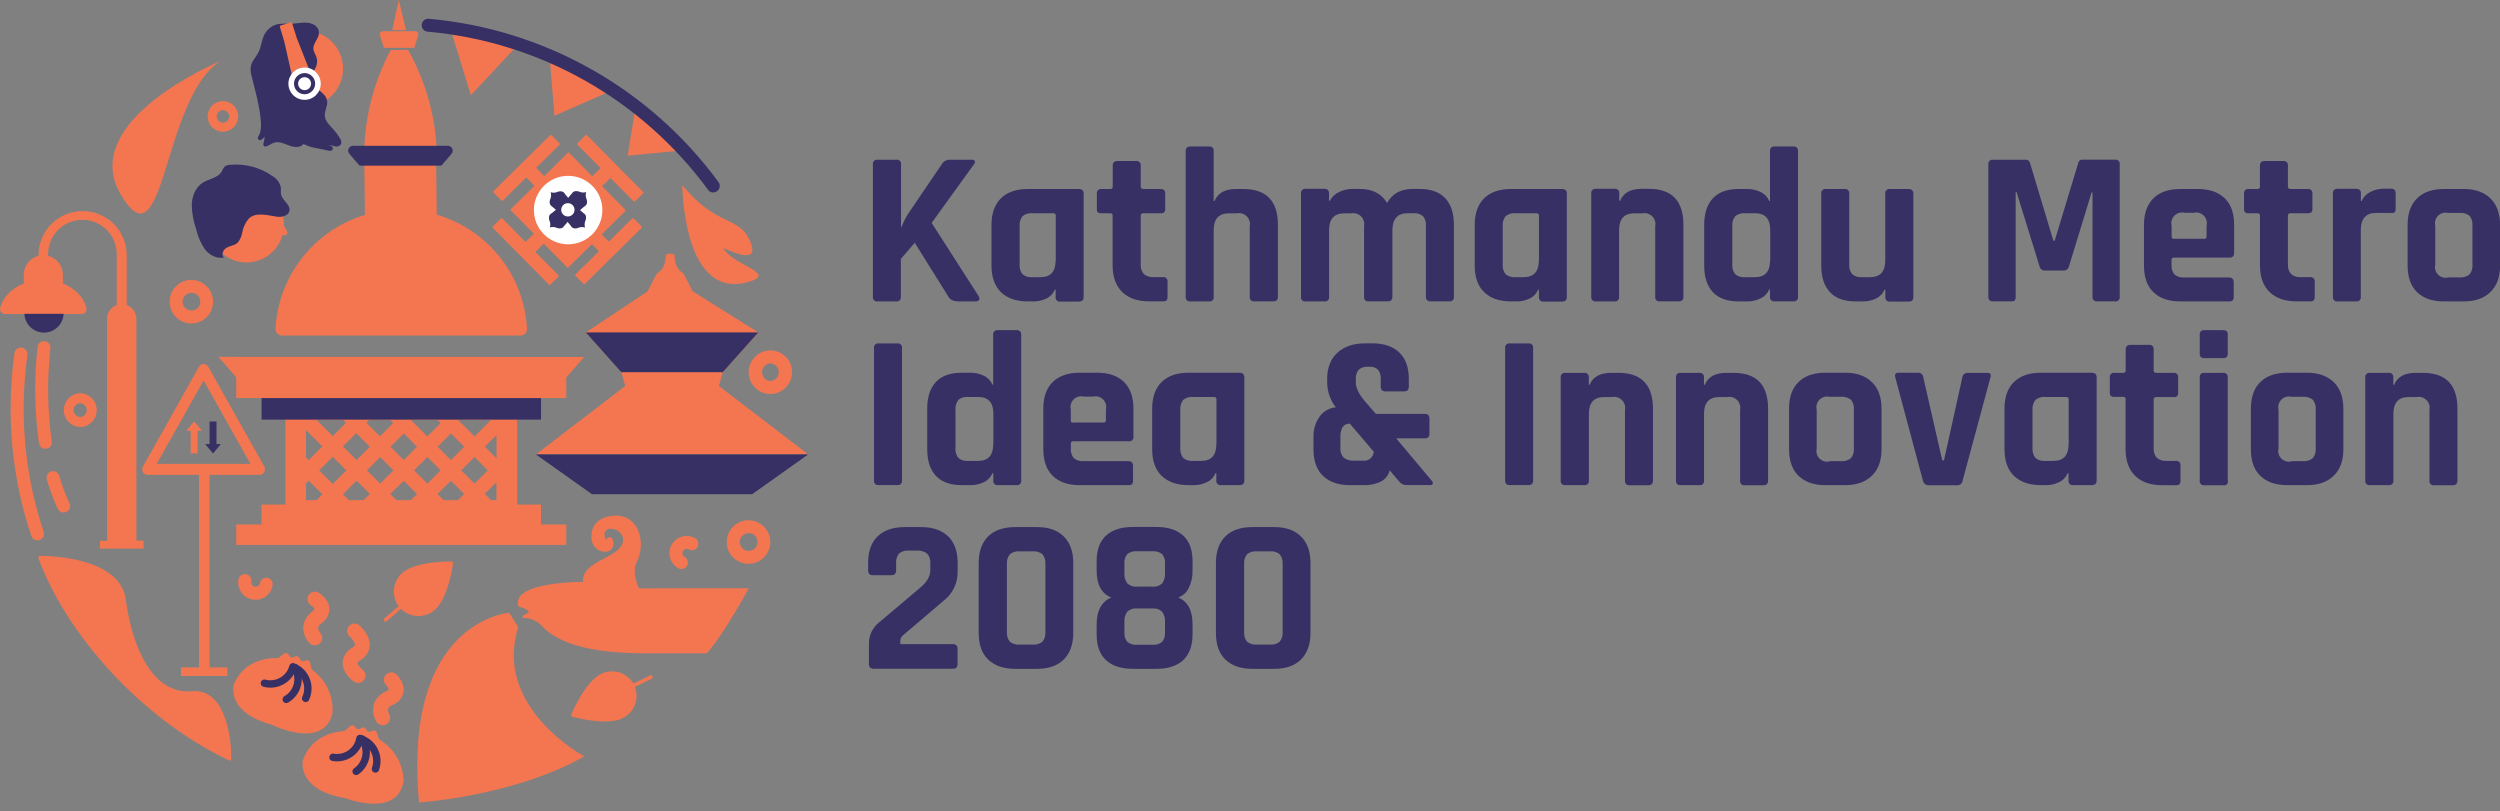 <svg width="305" height="99" viewBox="0 0 305 99" fill="none" xmlns="http://www.w3.org/2000/svg">
<rect x="0" y="0" width="305" height="99" fill="#808080" stroke="none"/>
<g clip-path="url(#clip0_183_14364)">
<path d="M48.954 25.566C45.023 25.565 41.242 27.071 38.388 29.774C35.534 32.476 33.824 36.17 33.61 40.094C33.603 40.202 33.618 40.31 33.655 40.411C33.691 40.513 33.748 40.606 33.822 40.685C33.896 40.764 33.985 40.826 34.084 40.869C34.183 40.912 34.29 40.934 34.398 40.933H63.509C63.617 40.934 63.724 40.912 63.823 40.869C63.922 40.826 64.011 40.764 64.085 40.685C64.159 40.606 64.216 40.513 64.253 40.411C64.289 40.31 64.304 40.202 64.297 40.094C64.084 36.17 62.374 32.476 59.52 29.774C56.666 27.071 52.884 25.565 48.954 25.566Z" fill="#F37651"/>
<path d="M47.855 3.679L48.654 0L49.537 3.66L47.855 3.679Z" fill="#F37651"/>
<path d="M53.295 18.613C53.144 14.215 51.939 9.917 49.781 6.082L47.662 6.11C45.59 9.992 44.482 14.316 44.431 18.716" fill="#F37651"/>
<path d="M53.208 19.83L53.299 27.626L44.538 27.725L44.447 19.933" fill="#F37651"/>
<path d="M54.658 17.983H43.068C42.993 17.983 42.919 18.005 42.856 18.045C42.792 18.086 42.742 18.144 42.711 18.212C42.679 18.28 42.668 18.356 42.678 18.431C42.688 18.506 42.72 18.576 42.769 18.633L43.951 20.016H53.76L54.941 18.633C54.99 18.577 55.021 18.508 55.032 18.435C55.043 18.362 55.033 18.287 55.003 18.219C54.974 18.151 54.926 18.093 54.864 18.051C54.803 18.009 54.732 17.986 54.658 17.983Z" fill="#373064" stroke="#373064" stroke-width="0.39" stroke-linecap="round" stroke-linejoin="round"/>
<path d="M50.659 3.809H46.72C46.658 3.809 46.596 3.824 46.541 3.852C46.486 3.881 46.438 3.922 46.401 3.972C46.365 4.022 46.341 4.081 46.331 4.142C46.322 4.203 46.327 4.266 46.346 4.325L46.838 5.842H50.533L51.026 4.325C51.045 4.267 51.05 4.205 51.041 4.144C51.031 4.083 51.008 4.025 50.972 3.975C50.937 3.925 50.89 3.884 50.836 3.855C50.781 3.826 50.721 3.811 50.659 3.809Z" fill="#F37651"/>
<path d="M41.422 7.91C41.537 8.966 41.25 10.027 40.617 10.88C39.984 11.733 39.052 12.316 38.008 12.511C36.964 12.707 35.884 12.501 34.985 11.935C34.086 11.369 33.434 10.484 33.16 9.458C32.885 8.431 33.008 7.339 33.504 6.4C34.001 5.461 34.833 4.743 35.835 4.391C36.838 4.039 37.936 4.079 38.91 4.502C39.885 4.925 40.664 5.701 41.091 6.673C41.263 7.066 41.375 7.483 41.422 7.91Z" fill="#F37651"/>
<path d="M37.738 12.98C37.134 13.048 36.523 12.995 35.938 12.827C35.355 12.658 34.809 12.376 34.334 11.996C33.375 11.229 32.76 10.113 32.623 8.893C32.487 7.673 32.841 6.448 33.607 5.489C34.374 4.53 35.49 3.914 36.71 3.778C37.931 3.642 39.155 3.996 40.114 4.762C41.074 5.529 41.689 6.645 41.825 7.865C41.962 9.085 41.608 10.31 40.841 11.269C40.075 12.228 38.959 12.844 37.738 12.98ZM36.797 4.582C36.287 4.623 35.79 4.766 35.337 5.003C34.883 5.24 34.481 5.565 34.156 5.96C33.83 6.355 33.588 6.811 33.442 7.302C33.296 7.792 33.25 8.307 33.307 8.816C33.364 9.324 33.523 9.816 33.774 10.262C34.025 10.709 34.362 11.1 34.767 11.413C35.172 11.726 35.636 11.955 36.13 12.085C36.625 12.216 37.141 12.245 37.648 12.173C38.147 12.117 38.63 11.964 39.069 11.722C39.509 11.479 39.897 11.153 40.21 10.761C40.523 10.368 40.756 9.918 40.895 9.436C41.034 8.953 41.076 8.448 41.02 7.95C40.965 7.451 40.811 6.968 40.569 6.529C40.327 6.09 40.001 5.702 39.609 5.389C39.217 5.076 38.768 4.843 38.286 4.704C37.804 4.565 37.299 4.522 36.801 4.578L36.797 4.582Z" fill="#F37651"/>
<path opacity="0.1" d="M36.95 17.404L37.203 17.494L37.167 17.546C37.093 17.502 37.02 17.455 36.95 17.404Z" fill="black"/>
<path d="M38.885 3.73C38.832 3.553 38.739 3.389 38.614 3.253C38.488 3.116 38.333 3.01 38.16 2.943C37.313 2.576 36.454 2.864 35.595 2.895C35.061 2.865 34.525 2.874 33.992 2.923C33.63 2.991 33.288 3.139 32.99 3.356C32.693 3.574 32.449 3.855 32.275 4.18C31.92 4.845 31.881 5.649 31.561 6.33C31.258 6.941 30.715 7.445 30.593 8.115C30.545 8.531 30.586 8.952 30.711 9.352C31.16 11.18 31.703 13 31.826 14.867C31.872 15.301 31.842 15.74 31.735 16.163C31.683 16.342 31.605 16.512 31.503 16.667C31.465 16.718 31.447 16.779 31.451 16.842C31.454 16.905 31.479 16.964 31.521 17.01C31.563 17.057 31.62 17.087 31.682 17.096C31.744 17.105 31.807 17.093 31.861 17.061C32.033 16.966 32.181 16.831 32.29 16.667C32.271 16.957 32.218 17.244 32.133 17.522C32.118 17.57 32.117 17.621 32.13 17.67C32.143 17.718 32.169 17.762 32.205 17.797C32.242 17.832 32.287 17.856 32.336 17.866C32.385 17.877 32.436 17.873 32.483 17.857C32.83 17.739 33.169 17.463 33.535 17.384C34.142 17.238 34.752 17.561 35.339 17.778C35.926 17.995 36.706 18.038 37.061 17.522L36.813 17.431C37.335 17.758 37.92 17.971 38.53 18.058L40.047 18.373C40.224 18.412 40.441 18.436 40.555 18.298C40.579 18.259 40.596 18.215 40.603 18.169C40.61 18.123 40.608 18.076 40.597 18.031C40.586 17.986 40.566 17.944 40.539 17.906C40.511 17.869 40.477 17.837 40.437 17.813C40.268 17.726 40.079 17.686 39.889 17.699C40.195 17.679 40.502 17.726 40.787 17.837C40.931 17.891 41.087 17.897 41.234 17.854C41.381 17.812 41.511 17.723 41.603 17.601C41.644 17.476 41.652 17.342 41.628 17.213C41.604 17.084 41.548 16.962 41.465 16.86C41.238 16.477 40.974 16.117 40.677 15.785C40.232 15.296 39.684 14.812 39.629 14.154C39.574 13.496 40.004 12.929 39.909 12.31C39.814 11.692 39.318 11.325 38.865 10.959C38.412 10.593 37.943 10.112 37.963 9.533C37.983 8.954 38.4 8.58 38.581 8.083C38.731 7.681 38.724 7.236 38.562 6.839C38.446 6.623 38.347 6.399 38.266 6.169C38.026 5.227 39.113 4.688 38.885 3.73Z" fill="#373064"/>
<path d="M35.737 9.738L37.939 9.045L36.202 4.629L35.635 2.824C35.626 2.79 35.605 2.759 35.575 2.739C35.545 2.72 35.509 2.712 35.473 2.718L34.232 3.112C34.198 3.124 34.17 3.148 34.154 3.181C34.137 3.213 34.135 3.251 34.146 3.285L34.685 5.082L35.737 9.738Z" fill="#F37651"/>
<g opacity="0.1">
<path d="M37.156 12.125C38.245 12.125 39.129 11.242 39.129 10.152C39.129 9.062 38.245 8.178 37.156 8.178C36.066 8.178 35.182 9.062 35.182 10.152C35.182 11.242 36.066 12.125 37.156 12.125Z" fill="black"/>
</g>
<path d="M37.159 12.18C38.249 12.18 39.133 11.297 39.133 10.207C39.133 9.117 38.249 8.233 37.159 8.233C36.069 8.233 35.186 9.117 35.186 10.207C35.186 11.297 36.069 12.18 37.159 12.18Z" fill="white"/>
<path d="M37.159 11.499C37.873 11.499 38.451 10.92 38.451 10.207C38.451 9.493 37.873 8.915 37.159 8.915C36.446 8.915 35.867 9.493 35.867 10.207C35.867 10.92 36.446 11.499 37.159 11.499Z" fill="#373064"/>
<path d="M37.159 10.601C37.377 10.601 37.553 10.424 37.553 10.207C37.553 9.989 37.377 9.813 37.159 9.813C36.942 9.813 36.766 9.989 36.766 10.207C36.766 10.424 36.942 10.601 37.159 10.601Z" stroke="white" stroke-width="0.808" stroke-linecap="round" stroke-linejoin="round"/>
<path opacity="0.05" d="M36.148 4.463L34.641 4.937L34.657 4.989L36.164 4.516L36.148 4.463Z" fill="black"/>
<path d="M62.246 25.59L69.347 18.568L76.238 25.537C76.273 25.572 76.292 25.619 76.292 25.668C76.291 25.717 76.272 25.764 76.237 25.799L69.268 32.69L62.246 25.59Z" fill="#F37651"/>
<path d="M67.299 16.506L68.256 17.471C68.281 17.496 68.295 17.53 68.295 17.565C68.295 17.601 68.281 17.635 68.256 17.66L65.412 20.473L66.594 21.682L65.38 22.864L64.199 21.654L61.355 24.467C61.329 24.492 61.295 24.506 61.26 24.506C61.224 24.506 61.191 24.492 61.165 24.467L60.208 23.502C60.183 23.477 60.169 23.443 60.169 23.407C60.169 23.372 60.183 23.338 60.208 23.313L67.11 16.506C67.135 16.481 67.169 16.467 67.204 16.467C67.24 16.467 67.274 16.481 67.299 16.506Z" fill="#F37651"/>
<path d="M71.171 34.626L70.214 33.661C70.189 33.636 70.175 33.602 70.175 33.567C70.175 33.531 70.189 33.497 70.214 33.472L73.062 30.656L71.88 29.446L73.094 28.265L74.275 29.474L77.12 26.657C77.145 26.632 77.179 26.618 77.214 26.618C77.249 26.618 77.284 26.632 77.309 26.657L78.266 27.622C78.291 27.648 78.305 27.681 78.305 27.717C78.305 27.752 78.291 27.786 78.266 27.811L71.36 34.626C71.335 34.651 71.301 34.666 71.266 34.666C71.23 34.666 71.196 34.651 71.171 34.626Z" fill="#F37651"/>
<path d="M78.447 23.596L77.482 24.554C77.457 24.579 77.423 24.593 77.387 24.593C77.352 24.593 77.318 24.579 77.293 24.554L74.472 21.721L73.263 22.903L72.061 21.69L73.271 20.508L70.458 17.664C70.433 17.639 70.419 17.605 70.419 17.569C70.419 17.534 70.433 17.5 70.458 17.475L71.427 16.506C71.452 16.481 71.486 16.467 71.522 16.467C71.557 16.467 71.591 16.481 71.616 16.506L78.451 23.411C78.474 23.437 78.487 23.47 78.486 23.505C78.486 23.539 78.472 23.572 78.447 23.596Z" fill="#F37651"/>
<path d="M60.137 27.618L61.102 26.665C61.127 26.64 61.161 26.626 61.197 26.626C61.232 26.626 61.266 26.64 61.291 26.665L64.108 29.513L65.317 28.331L66.519 29.549L65.31 30.73L68.126 33.578C68.151 33.604 68.165 33.638 68.165 33.673C68.165 33.709 68.151 33.742 68.126 33.768L67.157 34.721C67.132 34.746 67.098 34.76 67.062 34.76C67.027 34.76 66.993 34.746 66.968 34.721L60.137 27.811C60.124 27.799 60.114 27.784 60.107 27.767C60.1 27.751 60.096 27.733 60.096 27.715C60.096 27.697 60.1 27.679 60.107 27.662C60.114 27.646 60.124 27.631 60.137 27.618Z" fill="#F37651"/>
<path d="M69.312 29.805C71.618 29.805 73.488 27.935 73.488 25.629C73.488 23.323 71.618 21.453 69.312 21.453C67.006 21.453 65.136 23.323 65.136 25.629C65.136 27.935 67.006 29.805 69.312 29.805Z" fill="white"/>
<path d="M70.608 25.669C70.608 25.621 68.965 23.75 68.945 23.699C68.938 23.678 68.929 23.659 68.918 23.64C68.851 23.522 68.747 23.429 68.623 23.376C68.414 23.318 68.191 23.334 67.992 23.419C67.734 23.529 67.445 23.539 67.181 23.447C67.157 23.447 67.181 23.447 67.181 23.447C67.266 23.716 67.252 24.006 67.141 24.266C67.053 24.464 67.035 24.687 67.09 24.896C67.141 25.022 67.232 25.126 67.35 25.192C67.464 25.279 69.351 26.901 69.351 26.901" fill="#373064"/>
<path d="M67.949 25.539C67.949 25.587 69.592 27.458 69.612 27.509C69.619 27.529 69.629 27.549 69.639 27.568C69.706 27.686 69.81 27.779 69.935 27.832C70.144 27.89 70.366 27.874 70.565 27.789C70.823 27.679 71.112 27.669 71.376 27.761C71.4 27.761 71.376 27.761 71.376 27.761C71.291 27.492 71.305 27.201 71.416 26.942C71.504 26.743 71.522 26.521 71.467 26.311C71.416 26.186 71.325 26.082 71.207 26.016C71.093 25.929 69.206 24.306 69.206 24.306" fill="#373064"/>
<path d="M69.284 26.878C69.328 26.878 71.203 25.235 71.254 25.215L71.321 25.172C71.44 25.106 71.533 25.002 71.585 24.877C71.642 24.668 71.627 24.445 71.542 24.246C71.437 23.988 71.427 23.7 71.514 23.435C71.246 23.519 70.957 23.505 70.699 23.395C70.5 23.308 70.278 23.29 70.068 23.344C69.941 23.394 69.835 23.485 69.769 23.604C69.686 23.719 68.059 25.605 68.059 25.605" fill="#373064"/>
<path d="M69.3 24.345C69.253 24.345 67.382 25.984 67.33 26.003L67.271 26.031C67.153 26.098 67.061 26.202 67.007 26.326C66.95 26.537 66.965 26.76 67.051 26.961C67.155 27.211 67.165 27.491 67.078 27.748C67.078 27.748 67.078 27.772 67.078 27.748C67.347 27.662 67.638 27.675 67.898 27.784C68.096 27.872 68.318 27.89 68.528 27.835C68.653 27.785 68.757 27.693 68.823 27.575C68.91 27.461 70.533 25.578 70.533 25.578" fill="#373064"/>
<path d="M69.28 26.409C69.729 26.409 70.092 26.046 70.092 25.598C70.092 25.149 69.729 24.786 69.28 24.786C68.832 24.786 68.469 25.149 68.469 25.598C68.469 26.046 68.832 26.409 69.28 26.409Z" fill="white"/>
<path d="M17.518 65.964V66.929H12.192V65.975H13.059V38.908C13.057 38.539 13.17 38.178 13.382 37.875C13.593 37.572 13.893 37.341 14.241 37.215V31.132C14.258 30.572 14.162 30.014 13.96 29.491C13.757 28.968 13.451 28.491 13.061 28.089C12.671 27.686 12.203 27.366 11.687 27.148C11.171 26.929 10.616 26.816 10.055 26.816C9.494 26.816 8.939 26.929 8.423 27.148C7.906 27.366 7.439 27.686 7.049 28.089C6.659 28.491 6.353 28.968 6.15 29.491C5.948 30.014 5.852 30.572 5.869 31.132C5.871 31.157 5.871 31.182 5.869 31.207C6.384 31.338 6.841 31.637 7.167 32.057C7.493 32.476 7.67 32.992 7.67 33.523V34.579C9.108 35.154 10.203 36.238 10.545 37.557C10.567 37.646 10.568 37.738 10.549 37.827C10.53 37.916 10.491 38 10.435 38.072C10.38 38.144 10.309 38.203 10.228 38.244C10.147 38.285 10.057 38.307 9.966 38.31H0.599C0.507 38.308 0.416 38.286 0.334 38.245C0.251 38.205 0.179 38.146 0.122 38.073C0.067 38.001 0.029 37.916 0.012 37.827C-0.006 37.738 -0.003 37.645 0.02 37.557C0.362 36.238 1.457 35.154 2.895 34.579V33.523C2.894 32.992 3.071 32.475 3.397 32.056C3.723 31.636 4.18 31.337 4.696 31.207C4.694 31.182 4.694 31.157 4.696 31.132C4.696 29.705 5.262 28.337 6.272 27.327C7.281 26.318 8.649 25.751 10.077 25.751C11.504 25.751 12.873 26.318 13.882 27.327C14.891 28.337 15.458 29.705 15.458 31.132V37.215C15.805 37.341 16.105 37.572 16.316 37.875C16.528 38.178 16.641 38.539 16.64 38.908V65.964H17.518Z" fill="#F37651"/>
<path d="M7.76 38.282C7.735 38.9 7.472 39.484 7.026 39.912C6.58 40.341 5.986 40.58 5.367 40.58C4.749 40.58 4.154 40.341 3.708 39.912C3.262 39.484 2.999 38.9 2.974 38.282" fill="#373064"/>
<path d="M79.467 82.374C79.525 82.396 79.573 82.438 79.601 82.493C79.627 82.548 79.631 82.612 79.611 82.67C79.591 82.728 79.55 82.776 79.495 82.804L77.447 83.8C77.725 84.507 77.727 85.291 77.453 85.999C77.178 86.706 76.647 87.284 75.965 87.618C75.115 88.035 73.822 88.126 72.121 87.901C71.353 87.797 70.592 87.643 69.844 87.441C69.825 87.433 69.808 87.422 69.793 87.409C69.784 87.412 69.774 87.412 69.765 87.409C69.743 87.388 69.725 87.364 69.71 87.338C69.697 87.308 69.691 87.276 69.691 87.243C69.691 87.211 69.697 87.179 69.71 87.149C70.013 86.433 70.363 85.739 70.758 85.069C71.624 83.588 72.495 82.627 73.338 82.217C74.022 81.879 74.809 81.814 75.54 82.033C76.271 82.252 76.892 82.74 77.277 83.399L79.326 82.398C79.369 82.376 79.419 82.367 79.467 82.374Z" fill="#F37651"/>
<path d="M47.035 75.851C46.975 75.845 46.919 75.817 46.878 75.772C46.838 75.725 46.819 75.664 46.823 75.602C46.828 75.54 46.856 75.483 46.901 75.441L48.627 73.956C48.18 73.343 47.98 72.585 48.066 71.831C48.152 71.077 48.518 70.383 49.092 69.887C49.809 69.269 51.034 68.851 52.735 68.638C53.507 68.544 54.283 68.499 55.06 68.504H55.119H55.15C55.177 68.518 55.201 68.537 55.221 68.559C55.242 68.585 55.257 68.614 55.266 68.645C55.274 68.676 55.277 68.709 55.272 68.741C55.161 69.509 55.001 70.27 54.792 71.017C54.327 72.668 53.728 73.818 53.015 74.433C52.438 74.926 51.697 75.184 50.94 75.156C50.181 75.128 49.461 74.817 48.922 74.283L47.193 75.768C47.153 75.815 47.096 75.844 47.035 75.851Z" fill="#F37651"/>
<path d="M26.638 43.541L28.82 46.038V48.568H31.904V50.998H34.823V61.551H31.904V63.986H28.82V66.484H69.087V63.986H66.003V61.551H63.084V50.998H66.003V48.568H69.087V46.05L71.274 43.553L26.638 43.541ZM59.897 61.02L59.137 60.259L60.563 58.833V61.02H59.897ZM47.579 51.215L47.973 51.609L46.35 53.232L44.691 51.573L45.066 51.199L47.579 51.215ZM55.851 61.02H54.13L53.37 60.259L55.012 58.656L56.635 60.275L55.851 61.02ZM48.367 61.02L47.606 60.259L49.261 58.656L50.88 60.275L50.12 61.02H48.367ZM42.564 61.02L41.839 60.299L43.502 58.64L45.121 60.259L44.361 61.02H42.564ZM50.876 54.504L49.261 56.127L47.638 54.504L49.261 52.881L50.876 54.504ZM56.635 54.504L55.012 56.127L53.393 54.504L55.012 52.881L56.635 54.504ZM53.756 57.384L52.137 59.003L50.514 57.384L52.137 55.761L53.756 57.384ZM48 57.384L46.377 59.003L44.758 57.384L46.377 55.761L48 57.384ZM43.502 56.127L41.839 54.465L43.462 52.846L45.121 54.504L43.502 56.127ZM42.241 57.384L40.594 59.05L38.936 57.392L40.594 55.733L42.241 57.384ZM56.269 57.384L57.892 55.761L59.511 57.384L57.892 59.003L56.269 57.384ZM59.149 54.504L60.575 53.078V55.93L59.149 54.504ZM57.892 53.247L55.859 51.215H59.925L57.892 53.247ZM53.756 51.624L52.137 53.247L50.104 51.215H53.346L53.756 51.624ZM42.206 51.589L40.594 53.208L38.601 51.215H41.843L42.206 51.589ZM39.326 54.465L37.668 56.127L37.333 55.792V52.471L39.326 54.465ZM37.333 61.02V58.975L37.668 58.64L39.326 60.299L38.625 61.02H37.333Z" fill="#F37651"/>
<path d="M66.003 48.568H31.904V51.195H66.003V48.568Z" fill="#373064"/>
<path d="M27.961 92.782C17.12 87.622 8.032 77.273 4.68 68.075C4.668 68.045 4.664 68.013 4.668 67.981C4.672 67.949 4.683 67.918 4.702 67.892C4.72 67.866 4.744 67.844 4.773 67.829C4.801 67.814 4.833 67.807 4.865 67.807C6.508 67.807 14.686 68.15 15.344 73.129C16.076 78.644 18.448 84.762 23.403 84.325C27.875 83.931 28.28 91.12 28.205 92.644C28.204 92.672 28.196 92.7 28.181 92.724C28.166 92.747 28.146 92.767 28.122 92.781C28.097 92.795 28.07 92.802 28.041 92.802C28.014 92.803 27.986 92.796 27.961 92.782Z" fill="#F37651"/>
<path d="M54.973 3.565L57.443 11.617L62.729 5.96L54.973 3.565Z" fill="#F37651"/>
<path d="M67.067 6.996L67.642 14.122L74.405 11.148L67.067 6.996Z" fill="#F37651"/>
<path d="M77.447 13.606L76.576 18.999L82.552 18.412L77.447 13.606Z" fill="#F37651"/>
<path d="M87.027 23.49C86.903 23.49 86.78 23.461 86.669 23.405C86.558 23.349 86.462 23.267 86.389 23.167C82.384 17.702 77.26 13.154 71.36 9.826C65.459 6.497 58.916 4.465 52.168 3.864C52.065 3.855 51.964 3.826 51.872 3.778C51.78 3.73 51.698 3.664 51.631 3.585C51.564 3.505 51.514 3.413 51.483 3.314C51.452 3.215 51.44 3.111 51.449 3.008C51.458 2.904 51.487 2.803 51.535 2.711C51.583 2.619 51.649 2.537 51.729 2.471C51.808 2.404 51.9 2.353 51.999 2.322C52.098 2.291 52.202 2.28 52.306 2.289C59.277 2.907 66.036 5.005 72.132 8.441C78.229 11.878 83.523 16.574 87.661 22.218C87.748 22.335 87.8 22.474 87.813 22.619C87.825 22.765 87.797 22.911 87.731 23.041C87.665 23.172 87.565 23.281 87.44 23.358C87.316 23.434 87.173 23.474 87.027 23.474V23.49Z" fill="#373064"/>
<path d="M32.247 56.927L25.405 44.739C25.348 44.637 25.266 44.553 25.166 44.494C25.067 44.435 24.953 44.404 24.837 44.404C24.723 44.405 24.61 44.436 24.512 44.495C24.414 44.554 24.333 44.638 24.278 44.739L17.435 56.927C17.377 57.03 17.347 57.146 17.347 57.264C17.347 57.382 17.377 57.498 17.435 57.6C17.491 57.701 17.572 57.786 17.672 57.845C17.77 57.904 17.884 57.935 17.999 57.935H24.278V81.425H22.08V82.465H27.744V81.425H25.562V57.935H31.668C31.784 57.934 31.897 57.903 31.997 57.844C32.096 57.785 32.179 57.701 32.235 57.6C32.295 57.499 32.328 57.383 32.33 57.265C32.332 57.147 32.303 57.031 32.247 56.927ZM19.125 56.592L24.837 46.417L30.553 56.592H19.125Z" fill="#F37651"/>
<path d="M24.569 52.558H24.108V55.316H23.262V52.558H22.797C22.79 52.558 22.784 52.556 22.779 52.552C22.774 52.549 22.77 52.544 22.767 52.539C22.764 52.533 22.763 52.527 22.763 52.52C22.764 52.514 22.766 52.508 22.769 52.503L23.655 51.447C23.663 51.44 23.673 51.436 23.683 51.436C23.693 51.436 23.703 51.44 23.711 51.447L24.601 52.503C24.608 52.507 24.613 52.514 24.616 52.522C24.618 52.53 24.617 52.539 24.613 52.546C24.608 52.554 24.602 52.559 24.593 52.561C24.585 52.563 24.577 52.562 24.569 52.558Z" fill="#F37651"/>
<path d="M25.109 54.173H25.57V51.416H26.413V54.173H26.878C26.885 54.173 26.892 54.175 26.898 54.178C26.903 54.182 26.908 54.187 26.911 54.194C26.914 54.2 26.915 54.207 26.914 54.214C26.913 54.221 26.91 54.227 26.905 54.232L26.019 55.288C26.012 55.295 26.002 55.299 25.991 55.299C25.981 55.299 25.971 55.295 25.964 55.288L25.074 54.232C25.068 54.227 25.064 54.219 25.063 54.212C25.062 54.204 25.064 54.196 25.068 54.189C25.072 54.182 25.078 54.177 25.086 54.174C25.093 54.171 25.101 54.171 25.109 54.173Z" fill="#373064"/>
<path d="M77.951 71.774C77.951 71.774 77.017 69.863 77.667 68.623C78.92 66.192 77.907 62.54 74.669 62.934C71.912 63.269 72.132 65.448 72.168 65.782C72.201 66.216 72.404 66.619 72.731 66.905C73.059 67.191 73.487 67.337 73.921 67.311C75.382 67.311 74.858 64.62 73.921 65.834C73.921 65.834 73.444 65.046 74.09 64.6C74.539 64.281 75.981 64.727 76.013 65.782C76.087 68.118 70.966 68.209 71.116 70.994C71.116 70.994 62.237 70.931 63.257 73.996C63.257 73.996 64.486 74.315 64.486 74.634C64.486 74.953 63.698 74.878 63.746 75.394C64.179 75.375 64.611 75.449 65.014 75.61C65.417 75.77 65.781 76.015 66.082 76.328C68.051 78.534 72.073 79.613 77.966 79.696H86.239C88.488 77.147 91.337 71.766 91.337 71.766L77.951 71.774Z" fill="#F37651"/>
<path d="M62.123 74.76C62.123 74.76 49.099 75.666 51.12 97.899C51.12 97.899 62.682 97.159 71.278 92.282C71.278 92.282 60.102 86.286 63.23 76.525L62.123 74.76Z" fill="#F37651"/>
<path d="M82.001 55.438H98.601L87.701 47.087L88.181 45.408L92.514 40.555L84.51 35.54L83.379 33.346C82.233 32.755 82.308 31.25 82.284 31.113C82.284 31.053 82.142 30.998 81.993 30.959H81.532C81.378 30.998 81.248 31.053 81.236 31.113C81.213 31.25 81.291 32.755 80.145 33.346L79.01 35.544L71.471 40.555L75.804 45.408L76.281 47.087L65.381 55.438H81.981" fill="#F37651"/>
<path d="M88.177 45.408H75.796L71.467 40.555H92.51L88.177 45.408Z" fill="#373064"/>
<path d="M91.762 60.291H72.215L65.376 55.438H98.601L91.762 60.291Z" fill="#373064"/>
<path d="M109.343 36.773H107.058C106.982 36.784 106.903 36.778 106.83 36.753C106.756 36.729 106.689 36.688 106.634 36.633C106.579 36.578 106.538 36.512 106.513 36.438C106.488 36.365 106.481 36.287 106.491 36.21V20.051C106.48 19.974 106.487 19.895 106.511 19.821C106.536 19.747 106.577 19.68 106.632 19.625C106.687 19.57 106.755 19.528 106.829 19.504C106.903 19.479 106.981 19.472 107.058 19.484H109.343C109.421 19.47 109.502 19.474 109.578 19.498C109.654 19.521 109.723 19.562 109.78 19.617C109.837 19.673 109.88 19.741 109.906 19.817C109.931 19.892 109.938 19.972 109.926 20.051V27.717H109.981C110.199 27.132 110.479 26.572 110.816 26.047L114.886 20.051C114.992 19.869 115.145 19.721 115.33 19.62C115.515 19.52 115.724 19.473 115.934 19.484H118.569C118.766 19.484 118.888 19.543 118.931 19.661C118.975 19.779 118.931 19.925 118.782 20.102L113.661 27.193L119.38 36.104C119.503 36.316 119.526 36.498 119.447 36.6C119.384 36.667 119.305 36.717 119.218 36.748C119.131 36.778 119.038 36.787 118.947 36.773H116.977C116.351 36.773 115.93 36.588 115.713 36.21L111.6 29.619L109.903 31.589V36.202C109.915 36.279 109.909 36.358 109.886 36.432C109.862 36.506 109.822 36.574 109.767 36.629C109.713 36.685 109.646 36.727 109.572 36.752C109.499 36.777 109.42 36.784 109.343 36.773Z" fill="#373064"/>
<path d="M126.046 36.773H125.4C123.981 36.773 122.89 36.399 122.118 35.647C121.346 34.894 120.96 33.807 120.96 32.389V27.441C120.96 26.027 121.354 24.94 122.118 24.187C122.882 23.435 123.981 23.057 125.4 23.057H131.612C132.006 23.057 132.203 23.246 132.203 23.624V36.23C132.203 36.624 132.006 36.793 131.612 36.793H129.351C129.274 36.804 129.196 36.797 129.123 36.773C129.049 36.749 128.982 36.708 128.928 36.653C128.873 36.598 128.832 36.531 128.807 36.458C128.783 36.384 128.776 36.306 128.787 36.23V35.343H128.681C128.484 35.827 128.109 36.216 127.633 36.431C127.137 36.665 126.594 36.782 126.046 36.773ZM128.803 31.77V26.314C128.803 26.113 128.697 26.015 128.48 26.015H125.955C125.739 25.992 125.52 26.013 125.311 26.076C125.103 26.139 124.909 26.243 124.742 26.381C124.476 26.73 124.352 27.166 124.395 27.603V32.231C124.352 32.667 124.476 33.104 124.742 33.452C124.91 33.59 125.104 33.693 125.312 33.756C125.52 33.818 125.739 33.838 125.955 33.815H126.948C128.174 33.815 128.787 33.133 128.787 31.77H128.803Z" fill="#373064"/>
<path d="M135.457 26.015H134.381C134.226 26.031 134.071 25.994 133.94 25.909C133.891 25.849 133.855 25.781 133.834 25.707C133.813 25.633 133.808 25.555 133.818 25.479V23.624C133.807 23.547 133.814 23.469 133.838 23.395C133.862 23.322 133.903 23.255 133.958 23.2C134.013 23.145 134.079 23.103 134.153 23.078C134.226 23.054 134.304 23.046 134.381 23.057H135.457C135.497 23.063 135.538 23.059 135.576 23.047C135.615 23.034 135.65 23.012 135.679 22.983C135.708 22.955 135.729 22.92 135.742 22.881C135.755 22.843 135.758 22.802 135.752 22.761V20.209C135.752 19.815 135.949 19.641 136.347 19.641H138.604C138.681 19.631 138.759 19.638 138.833 19.663C138.906 19.688 138.973 19.73 139.027 19.785C139.082 19.84 139.123 19.906 139.147 19.98C139.172 20.054 139.179 20.132 139.168 20.209V22.761C139.168 22.962 139.278 23.057 139.491 23.057H141.59C141.667 23.046 141.745 23.054 141.819 23.078C141.892 23.103 141.959 23.145 142.013 23.2C142.068 23.255 142.109 23.322 142.133 23.395C142.158 23.469 142.165 23.547 142.153 23.624V25.479C142.168 25.628 142.126 25.778 142.035 25.897C141.907 25.99 141.748 26.032 141.59 26.015H139.491C139.278 26.015 139.168 26.114 139.168 26.315V32.263C139.151 32.476 139.177 32.691 139.245 32.894C139.313 33.097 139.42 33.284 139.561 33.445C139.912 33.72 140.355 33.85 140.798 33.807H141.874C141.951 33.796 142.03 33.803 142.104 33.827C142.177 33.852 142.245 33.893 142.3 33.948C142.355 34.004 142.396 34.071 142.421 34.145C142.445 34.219 142.452 34.297 142.441 34.374V36.23C142.455 36.379 142.411 36.529 142.319 36.647C142.19 36.74 142.032 36.782 141.874 36.766H140.219C138.801 36.766 137.702 36.39 136.922 35.639C136.142 34.888 135.748 33.811 135.74 32.409V26.315C135.746 26.275 135.742 26.235 135.73 26.198C135.718 26.16 135.698 26.125 135.67 26.097C135.643 26.068 135.61 26.046 135.573 26.032C135.536 26.017 135.496 26.012 135.457 26.015Z" fill="#373064"/>
<path d="M147.507 36.773H145.222C145.145 36.785 145.067 36.778 144.994 36.753C144.92 36.729 144.853 36.688 144.798 36.633C144.743 36.579 144.701 36.512 144.677 36.438C144.652 36.365 144.644 36.287 144.655 36.21V18.432C144.644 18.355 144.652 18.277 144.677 18.204C144.701 18.13 144.743 18.064 144.798 18.009C144.853 17.954 144.92 17.913 144.994 17.889C145.067 17.864 145.145 17.858 145.222 17.869H147.507C147.583 17.858 147.661 17.866 147.734 17.89C147.807 17.915 147.874 17.956 147.928 18.011C147.983 18.065 148.024 18.132 148.049 18.205C148.073 18.278 148.081 18.356 148.07 18.432V24.51H148.181C148.575 23.541 149.453 23.057 150.816 23.057H151.683C154.498 23.057 155.906 24.518 155.906 27.441V36.202C155.906 36.596 155.709 36.766 155.315 36.766H153.054C152.975 36.78 152.895 36.776 152.819 36.753C152.743 36.731 152.673 36.69 152.616 36.635C152.559 36.58 152.516 36.511 152.491 36.436C152.465 36.361 152.458 36.281 152.47 36.202V27.603C152.514 27.387 152.503 27.163 152.439 26.952C152.375 26.741 152.26 26.549 152.104 26.393C151.948 26.238 151.756 26.122 151.545 26.059C151.334 25.995 151.111 25.984 150.895 26.027H149.926C148.689 26.027 148.07 26.709 148.07 28.072V36.202C148.083 36.279 148.077 36.358 148.053 36.433C148.03 36.508 147.989 36.575 147.934 36.631C147.879 36.687 147.812 36.729 147.737 36.753C147.663 36.778 147.584 36.785 147.507 36.773Z" fill="#373064"/>
<path d="M161.574 36.773H159.285C159.209 36.785 159.131 36.778 159.057 36.753C158.984 36.729 158.917 36.688 158.862 36.633C158.808 36.578 158.766 36.512 158.742 36.438C158.718 36.365 158.711 36.286 158.722 36.21V23.604C158.711 23.527 158.718 23.449 158.742 23.376C158.767 23.302 158.808 23.235 158.862 23.18C158.917 23.125 158.984 23.083 159.057 23.059C159.13 23.034 159.209 23.026 159.285 23.037H161.574C161.651 23.026 161.729 23.034 161.803 23.059C161.876 23.083 161.943 23.125 161.997 23.18C162.052 23.235 162.093 23.302 162.117 23.376C162.142 23.449 162.149 23.527 162.138 23.604V24.491H162.244C162.487 24.034 162.869 23.667 163.335 23.443C163.881 23.169 164.486 23.034 165.096 23.049H165.864C167.424 23.049 168.545 23.622 169.228 24.77C169.835 23.625 170.885 23.051 172.38 23.049H173.168C174.552 23.049 175.602 23.426 176.319 24.179C177.024 24.932 177.379 26.019 177.379 27.433V36.202C177.39 36.279 177.383 36.357 177.359 36.43C177.335 36.504 177.293 36.571 177.239 36.625C177.184 36.68 177.117 36.721 177.044 36.745C176.97 36.77 176.892 36.777 176.815 36.765H174.531C174.454 36.776 174.376 36.77 174.302 36.745C174.228 36.721 174.161 36.68 174.106 36.625C174.051 36.571 174.01 36.504 173.985 36.431C173.96 36.357 173.953 36.279 173.963 36.202V27.602C174.006 27.166 173.882 26.73 173.617 26.381C173.449 26.243 173.255 26.139 173.047 26.076C172.838 26.014 172.62 25.993 172.403 26.015H171.734C170.497 26.015 169.874 26.708 169.874 28.087V36.202C169.874 36.596 169.677 36.765 169.283 36.765H167.026C166.946 36.785 166.863 36.785 166.783 36.765C166.703 36.745 166.629 36.705 166.569 36.649C166.508 36.593 166.462 36.523 166.436 36.445C166.409 36.367 166.402 36.283 166.416 36.202V27.602C166.458 27.387 166.446 27.163 166.382 26.953C166.318 26.742 166.203 26.551 166.047 26.395C165.891 26.24 165.7 26.125 165.489 26.061C165.279 25.996 165.056 25.985 164.84 26.027H164.005C162.768 26.027 162.149 26.708 162.149 28.071V36.202C162.163 36.28 162.157 36.361 162.132 36.436C162.108 36.512 162.066 36.581 162.01 36.636C161.953 36.693 161.884 36.734 161.809 36.758C161.733 36.782 161.652 36.787 161.574 36.773Z" fill="#373064"/>
<path d="M184.997 36.773H184.351C182.938 36.773 181.844 36.398 181.07 35.647C180.282 34.89 179.915 33.807 179.915 32.389V27.441C179.915 26.027 180.309 24.94 181.07 24.187C181.83 23.435 182.937 23.057 184.351 23.057H190.563C190.957 23.057 191.154 23.246 191.154 23.624V36.23C191.154 36.624 190.957 36.793 190.563 36.793H188.318C188.241 36.804 188.163 36.797 188.089 36.773C188.016 36.748 187.949 36.708 187.894 36.653C187.839 36.598 187.797 36.532 187.772 36.458C187.748 36.385 187.74 36.306 187.751 36.23V35.343H187.644C187.448 35.827 187.072 36.216 186.596 36.431C186.097 36.666 185.549 36.784 184.997 36.773ZM187.755 31.77V26.314C187.755 26.113 187.648 26.015 187.432 26.015H184.891C184.675 25.992 184.457 26.013 184.249 26.076C184.041 26.139 183.848 26.243 183.681 26.381C183.412 26.729 183.287 27.166 183.331 27.603V32.231C183.287 32.668 183.412 33.105 183.681 33.452C183.849 33.59 184.042 33.694 184.249 33.756C184.457 33.818 184.675 33.838 184.891 33.815H185.883C187.12 33.815 187.739 33.133 187.739 31.77H187.755Z" fill="#373064"/>
<path d="M196.985 36.773H194.7C194.623 36.784 194.545 36.778 194.471 36.753C194.398 36.729 194.331 36.688 194.276 36.633C194.221 36.578 194.179 36.512 194.154 36.438C194.129 36.365 194.122 36.287 194.132 36.21V23.604C194.121 23.527 194.128 23.448 194.153 23.375C194.177 23.301 194.219 23.233 194.274 23.178C194.329 23.123 194.396 23.082 194.47 23.057C194.544 23.033 194.623 23.026 194.7 23.037H196.985C197.061 23.026 197.14 23.034 197.213 23.059C197.286 23.084 197.353 23.125 197.408 23.18C197.462 23.235 197.503 23.302 197.528 23.376C197.552 23.449 197.559 23.527 197.548 23.604V24.491H197.658C198.052 23.521 198.931 23.037 200.294 23.037H201.152C203.968 23.037 205.375 24.498 205.375 27.421V36.202C205.375 36.596 205.178 36.765 204.784 36.765H202.5C202.423 36.777 202.345 36.77 202.271 36.746C202.198 36.721 202.131 36.68 202.076 36.625C202.022 36.571 201.98 36.504 201.956 36.43C201.932 36.357 201.925 36.279 201.936 36.202V27.603C201.979 27.387 201.969 27.163 201.905 26.952C201.841 26.741 201.726 26.549 201.57 26.393C201.414 26.237 201.222 26.122 201.011 26.058C200.8 25.995 200.577 25.984 200.361 26.027H199.388C198.145 26.027 197.526 26.708 197.528 28.071V36.202C197.54 36.277 197.535 36.355 197.512 36.427C197.489 36.5 197.45 36.567 197.397 36.622C197.345 36.677 197.28 36.72 197.209 36.746C197.137 36.772 197.06 36.782 196.985 36.773Z" fill="#373064"/>
<path d="M213.21 36.773H212.107C210.726 36.773 209.682 36.398 208.976 35.647C208.267 34.89 207.912 33.807 207.912 32.389V27.441C207.912 26.027 208.267 24.94 208.976 24.187C209.685 23.435 210.725 23.057 212.107 23.057H213.21C213.757 23.058 214.296 23.183 214.786 23.423C215.262 23.637 215.637 24.027 215.834 24.51H215.94V18.432C215.93 18.355 215.937 18.277 215.962 18.204C215.987 18.13 216.028 18.064 216.084 18.009C216.139 17.954 216.205 17.913 216.279 17.889C216.353 17.864 216.431 17.858 216.508 17.869H218.792C218.869 17.858 218.947 17.866 219.02 17.89C219.093 17.915 219.159 17.956 219.214 18.011C219.268 18.065 219.31 18.132 219.334 18.205C219.359 18.278 219.366 18.356 219.356 18.432V36.202C219.367 36.279 219.36 36.357 219.336 36.43C219.312 36.504 219.27 36.571 219.216 36.625C219.161 36.68 219.094 36.721 219.021 36.746C218.947 36.77 218.869 36.777 218.792 36.766H216.508C216.431 36.777 216.353 36.77 216.279 36.745C216.205 36.721 216.139 36.68 216.084 36.625C216.028 36.571 215.987 36.504 215.962 36.431C215.937 36.357 215.93 36.279 215.94 36.202V35.316H215.834C215.637 35.799 215.262 36.189 214.786 36.403C214.296 36.645 213.757 36.772 213.21 36.773ZM215.968 31.77V28.06C215.968 26.697 215.349 26.015 214.113 26.015H212.903C212.687 25.992 212.469 26.013 212.261 26.076C212.054 26.139 211.861 26.243 211.694 26.381C211.425 26.729 211.299 27.166 211.343 27.603V32.231C211.299 32.668 211.425 33.105 211.694 33.453C211.861 33.59 212.054 33.694 212.262 33.756C212.47 33.818 212.688 33.838 212.903 33.815H214.113C215.339 33.815 215.952 33.133 215.952 31.77H215.968Z" fill="#373064"/>
<path d="M227.274 36.773H226.387C225.006 36.773 223.962 36.398 223.256 35.647C222.547 34.89 222.192 33.807 222.192 32.389V23.624C222.181 23.547 222.188 23.469 222.212 23.395C222.236 23.322 222.278 23.255 222.332 23.2C222.387 23.145 222.453 23.103 222.527 23.078C222.6 23.053 222.679 23.046 222.755 23.057H225.044C225.121 23.046 225.199 23.053 225.273 23.078C225.346 23.103 225.413 23.145 225.467 23.2C225.522 23.255 225.563 23.322 225.587 23.395C225.612 23.469 225.619 23.547 225.607 23.624V32.231C225.565 32.67 225.695 33.108 225.97 33.453C226.302 33.722 226.726 33.853 227.152 33.815H228.148C229.385 33.815 230.004 33.133 230.004 31.77V23.624C229.993 23.547 229.999 23.469 230.024 23.395C230.048 23.322 230.089 23.255 230.144 23.2C230.198 23.145 230.265 23.103 230.339 23.078C230.412 23.053 230.49 23.046 230.567 23.057H232.832C233.226 23.057 233.427 23.246 233.427 23.624V36.23C233.427 36.624 233.23 36.793 232.832 36.793H230.575C230.498 36.804 230.42 36.797 230.347 36.773C230.273 36.749 230.206 36.708 230.152 36.653C230.097 36.598 230.056 36.531 230.031 36.458C230.007 36.384 230 36.306 230.012 36.23V35.343H229.901C229.705 35.827 229.329 36.216 228.853 36.431C228.36 36.664 227.82 36.781 227.274 36.773Z" fill="#373064"/>
<path d="M254.061 19.48H258.044C258.121 19.469 258.199 19.477 258.273 19.502C258.347 19.527 258.414 19.569 258.469 19.624C258.523 19.68 258.564 19.747 258.588 19.821C258.612 19.895 258.619 19.974 258.607 20.051V36.202C258.618 36.279 258.611 36.357 258.587 36.43C258.563 36.504 258.521 36.571 258.467 36.625C258.412 36.68 258.345 36.721 258.272 36.746C258.198 36.77 258.12 36.777 258.044 36.766H255.838C255.762 36.774 255.686 36.765 255.614 36.74C255.542 36.714 255.478 36.673 255.424 36.618C255.371 36.564 255.331 36.498 255.307 36.426C255.283 36.354 255.276 36.278 255.286 36.202V23.462H255.18L252.422 32.472C252.392 32.627 252.308 32.766 252.184 32.864C252.061 32.962 251.906 33.013 251.749 33.007H249.487C249.33 33.014 249.175 32.963 249.052 32.865C248.929 32.766 248.846 32.627 248.818 32.472L246.021 23.435H245.91V36.202C245.926 36.358 245.889 36.515 245.804 36.647C245.673 36.744 245.509 36.787 245.347 36.766H243.141C243.065 36.777 242.986 36.77 242.913 36.746C242.839 36.721 242.773 36.68 242.718 36.625C242.663 36.571 242.622 36.504 242.598 36.43C242.573 36.357 242.567 36.279 242.578 36.202V20.051C242.567 19.974 242.574 19.896 242.598 19.823C242.622 19.749 242.663 19.682 242.718 19.627C242.773 19.572 242.839 19.53 242.913 19.506C242.986 19.481 243.064 19.473 243.141 19.484H247.151C247.268 19.481 247.383 19.518 247.476 19.59C247.568 19.662 247.633 19.764 247.66 19.878L250.512 29.371H250.673L253.549 19.878C253.565 19.757 253.627 19.648 253.723 19.573C253.819 19.499 253.94 19.465 254.061 19.48Z" fill="#373064"/>
<path d="M271.945 36.773H266.001C264.588 36.773 263.494 36.398 262.72 35.647C261.932 34.89 261.565 33.807 261.565 32.389V27.441C261.565 26.027 261.959 24.94 262.72 24.187C263.48 23.435 264.587 23.057 266.001 23.057H268.128C269.544 23.057 270.638 23.433 271.41 24.187C272.198 24.94 272.564 26.027 272.564 27.441V30.856C272.575 30.933 272.568 31.011 272.544 31.085C272.519 31.159 272.478 31.226 272.424 31.281C272.369 31.336 272.302 31.377 272.229 31.402C272.156 31.427 272.077 31.434 272.001 31.424H265.249C265.036 31.424 264.926 31.522 264.926 31.719V32.31C264.889 32.737 265.021 33.161 265.292 33.492C265.636 33.768 266.074 33.898 266.513 33.854H271.945C272.324 33.854 272.513 34.051 272.513 34.445V36.222C272.526 36.371 272.483 36.521 272.391 36.639C272.264 36.738 272.105 36.786 271.945 36.773ZM265.249 29.135H268.908C268.948 29.141 268.989 29.137 269.028 29.125C269.067 29.112 269.102 29.09 269.13 29.062C269.159 29.033 269.181 28.998 269.193 28.959C269.206 28.921 269.21 28.88 269.204 28.84V27.536C269.257 27.318 269.253 27.091 269.192 26.875C269.132 26.659 269.017 26.463 268.859 26.305C268.701 26.146 268.504 26.032 268.289 25.971C268.073 25.911 267.845 25.907 267.628 25.96H266.513C266.296 25.907 266.068 25.911 265.853 25.971C265.637 26.032 265.441 26.146 265.282 26.305C265.124 26.463 265.009 26.659 264.949 26.875C264.888 27.091 264.884 27.318 264.937 27.536V28.824C264.928 28.867 264.929 28.911 264.941 28.953C264.953 28.996 264.976 29.034 265.007 29.065C265.038 29.096 265.077 29.119 265.119 29.131C265.161 29.143 265.206 29.145 265.249 29.135Z" fill="#373064"/>
<path d="M275.416 26.015H274.341C274.184 26.031 274.027 25.994 273.895 25.909C273.847 25.849 273.812 25.78 273.791 25.706C273.77 25.633 273.764 25.555 273.773 25.479V23.624C273.762 23.547 273.769 23.468 273.793 23.394C273.818 23.32 273.859 23.253 273.915 23.198C273.97 23.143 274.037 23.102 274.111 23.077C274.185 23.052 274.263 23.046 274.341 23.057H275.416C275.456 23.063 275.497 23.059 275.536 23.047C275.574 23.034 275.609 23.012 275.638 22.983C275.667 22.955 275.688 22.92 275.701 22.881C275.714 22.843 275.717 22.802 275.711 22.761V20.209C275.711 19.831 275.908 19.641 276.302 19.641H278.563C278.64 19.631 278.718 19.638 278.792 19.663C278.865 19.688 278.932 19.73 278.987 19.785C279.041 19.84 279.082 19.906 279.107 19.98C279.131 20.054 279.138 20.132 279.127 20.209V22.761C279.127 22.962 279.233 23.057 279.45 23.057H281.545C281.623 23.046 281.701 23.052 281.775 23.077C281.849 23.102 281.916 23.143 281.971 23.198C282.027 23.253 282.068 23.32 282.093 23.394C282.117 23.468 282.124 23.547 282.113 23.624V25.479C282.128 25.629 282.084 25.779 281.991 25.897C281.862 25.991 281.703 26.033 281.545 26.015H279.45C279.233 26.015 279.127 26.114 279.127 26.315V32.263C279.11 32.476 279.137 32.691 279.204 32.894C279.272 33.097 279.38 33.284 279.521 33.445C279.871 33.721 280.314 33.851 280.758 33.807H281.833C281.91 33.797 281.988 33.804 282.061 33.829C282.135 33.854 282.202 33.895 282.256 33.95C282.311 34.005 282.352 34.072 282.376 34.146C282.401 34.219 282.407 34.298 282.396 34.374V36.23C282.412 36.38 282.368 36.529 282.274 36.647C282.147 36.74 281.99 36.783 281.833 36.766H280.19C278.777 36.766 277.68 36.39 276.897 35.639C276.114 34.888 275.721 33.811 275.715 32.409V26.315C275.721 26.274 275.718 26.232 275.705 26.193C275.692 26.154 275.67 26.119 275.641 26.09C275.612 26.061 275.576 26.039 275.537 26.026C275.498 26.013 275.457 26.009 275.416 26.015Z" fill="#373064"/>
<path d="M287.466 36.773H285.177C285.101 36.785 285.023 36.778 284.949 36.754C284.876 36.729 284.809 36.688 284.754 36.633C284.699 36.578 284.658 36.512 284.634 36.438C284.61 36.365 284.603 36.287 284.614 36.21V23.604C284.603 23.527 284.61 23.449 284.634 23.376C284.658 23.302 284.7 23.235 284.754 23.18C284.809 23.125 284.875 23.084 284.949 23.059C285.022 23.034 285.101 23.026 285.177 23.037H287.466C287.543 23.026 287.621 23.034 287.695 23.059C287.768 23.084 287.835 23.125 287.889 23.18C287.944 23.235 287.985 23.302 288.009 23.376C288.034 23.449 288.041 23.527 288.029 23.604V24.518H288.136C288.335 24.032 288.709 23.639 289.184 23.415C289.671 23.162 290.21 23.027 290.759 23.021H291.728C292.087 23.021 292.268 23.21 292.268 23.588V25.444C292.284 25.602 292.241 25.761 292.146 25.889C292.087 25.933 292.019 25.964 291.947 25.98C291.875 25.995 291.8 25.995 291.728 25.98H289.873C288.636 25.98 288.018 26.68 288.018 28.079V36.202C288.03 36.278 288.024 36.356 288.001 36.429C287.978 36.503 287.938 36.57 287.885 36.626C287.831 36.681 287.765 36.723 287.693 36.749C287.62 36.775 287.543 36.783 287.466 36.773Z" fill="#373064"/>
<path d="M300.56 36.773H298.169C296.751 36.773 295.657 36.398 294.888 35.647C294.1 34.89 293.729 33.807 293.729 32.389V27.441C293.729 26.027 294.123 24.94 294.888 24.187C295.652 23.435 296.751 23.057 298.169 23.057H300.56C301.96 23.057 303.05 23.439 303.83 24.203C304.61 24.967 305.004 26.047 305.012 27.441V32.389C305.012 33.791 304.618 34.872 303.83 35.631C303.05 36.395 301.959 36.773 300.56 36.773ZM298.677 33.839H300.052C300.489 33.882 300.926 33.757 301.273 33.488C301.411 33.321 301.514 33.127 301.577 32.92C301.639 32.712 301.659 32.494 301.636 32.279V27.536C301.659 27.32 301.638 27.101 301.576 26.893C301.514 26.684 301.411 26.491 301.273 26.322C300.925 26.056 300.488 25.933 300.052 25.976H298.677C298.46 25.923 298.232 25.927 298.017 25.987C297.801 26.047 297.605 26.162 297.446 26.32C297.288 26.479 297.173 26.675 297.113 26.891C297.052 27.106 297.048 27.334 297.102 27.551V32.279C297.048 32.496 297.052 32.724 297.113 32.939C297.173 33.155 297.288 33.351 297.446 33.51C297.605 33.668 297.801 33.783 298.017 33.843C298.232 33.903 298.46 33.907 298.677 33.854V33.839Z" fill="#373064"/>
<path d="M110.044 42.458V58.609C110.055 58.686 110.049 58.765 110.024 58.839C109.999 58.913 109.958 58.98 109.903 59.035C109.848 59.09 109.781 59.131 109.707 59.156C109.633 59.181 109.554 59.187 109.477 59.176H107.192C107.115 59.187 107.037 59.179 106.964 59.154C106.89 59.13 106.824 59.088 106.769 59.033C106.714 58.978 106.673 58.911 106.649 58.837C106.625 58.764 106.618 58.686 106.629 58.609V42.458C106.618 42.381 106.624 42.303 106.649 42.23C106.673 42.156 106.714 42.089 106.769 42.035C106.824 41.98 106.89 41.939 106.964 41.914C107.037 41.89 107.116 41.883 107.192 41.894H109.477C109.554 41.883 109.632 41.89 109.706 41.915C109.779 41.939 109.846 41.98 109.901 42.035C109.956 42.089 109.998 42.156 110.023 42.229C110.047 42.303 110.055 42.381 110.044 42.458Z" fill="#373064"/>
<path d="M118.435 59.188H117.332C115.951 59.188 114.9 58.811 114.181 58.057C113.475 57.305 113.121 56.218 113.121 54.803V49.856C113.121 48.438 113.474 47.353 114.181 46.602C114.89 45.846 115.934 45.471 117.332 45.471H118.435C118.981 45.472 119.52 45.596 120.011 45.834C120.488 46.048 120.864 46.437 121.063 46.921H121.169V40.843C121.158 40.766 121.166 40.688 121.19 40.615C121.215 40.542 121.256 40.476 121.311 40.421C121.365 40.367 121.432 40.325 121.505 40.301C121.578 40.276 121.656 40.269 121.732 40.279H124.021C124.097 40.269 124.175 40.276 124.248 40.301C124.321 40.325 124.388 40.367 124.442 40.421C124.497 40.476 124.538 40.542 124.563 40.615C124.587 40.688 124.595 40.766 124.584 40.843V58.621C124.595 58.697 124.588 58.776 124.564 58.849C124.54 58.923 124.499 58.99 124.444 59.045C124.389 59.1 124.323 59.141 124.249 59.166C124.176 59.191 124.098 59.198 124.021 59.188H121.744C121.667 59.198 121.589 59.191 121.516 59.166C121.442 59.141 121.375 59.1 121.321 59.045C121.266 58.99 121.225 58.923 121.201 58.849C121.176 58.776 121.17 58.697 121.181 58.621V57.734H121.074C120.876 58.219 120.5 58.61 120.023 58.825C119.528 59.065 118.985 59.189 118.435 59.188ZM121.193 54.185V50.474C121.193 49.111 120.574 48.43 119.337 48.43H118.128C117.912 48.406 117.694 48.426 117.486 48.489C117.279 48.551 117.086 48.654 116.918 48.792C116.649 49.14 116.523 49.579 116.568 50.017V54.642C116.524 55.08 116.649 55.518 116.918 55.867C117.086 56.004 117.279 56.107 117.487 56.169C117.694 56.231 117.912 56.252 118.128 56.23H119.337C120.564 56.23 121.177 55.548 121.177 54.185H121.193Z" fill="#373064"/>
<path d="M137.663 59.188H131.718C130.305 59.188 129.211 58.811 128.437 58.057C127.669 57.305 127.283 56.218 127.283 54.804V49.856C127.283 48.438 127.667 47.353 128.437 46.602C129.225 45.846 130.304 45.471 131.718 45.471H133.845C135.26 45.471 136.355 45.846 137.127 46.602C137.899 47.358 138.281 48.438 138.281 49.856V53.271C138.291 53.348 138.284 53.425 138.259 53.499C138.235 53.572 138.194 53.638 138.139 53.693C138.085 53.747 138.018 53.788 137.945 53.813C137.872 53.838 137.794 53.845 137.718 53.835H130.966C130.753 53.835 130.643 53.933 130.643 54.13V54.717C130.606 55.143 130.736 55.567 131.005 55.899C131.35 56.176 131.79 56.306 132.23 56.261H137.663C138.057 56.261 138.23 56.458 138.23 56.856V58.656C138.244 58.806 138.2 58.955 138.108 59.074C137.979 59.166 137.82 59.207 137.663 59.188ZM130.966 51.55H134.625C134.666 51.556 134.707 51.552 134.745 51.539C134.784 51.527 134.819 51.505 134.848 51.477C134.876 51.448 134.898 51.413 134.911 51.374C134.923 51.336 134.927 51.294 134.921 51.254V49.962C134.974 49.745 134.97 49.517 134.91 49.302C134.849 49.086 134.734 48.89 134.576 48.731C134.418 48.573 134.221 48.458 134.006 48.398C133.79 48.337 133.563 48.334 133.345 48.386H132.215C131.997 48.334 131.77 48.337 131.554 48.398C131.338 48.458 131.142 48.573 130.984 48.731C130.825 48.89 130.71 49.086 130.65 49.302C130.59 49.517 130.586 49.745 130.639 49.962V51.254C130.628 51.299 130.629 51.345 130.642 51.389C130.655 51.433 130.679 51.473 130.712 51.505C130.745 51.536 130.786 51.559 130.831 51.569C130.875 51.58 130.922 51.579 130.966 51.566V51.55Z" fill="#373064"/>
<path d="M145.652 59.188H145.006C143.587 59.188 142.496 58.794 141.724 58.057C140.952 57.321 140.566 56.218 140.566 54.804V49.856C140.566 48.438 140.952 47.353 141.724 46.602C142.512 45.846 143.587 45.471 145.006 45.471H151.218C151.612 45.471 151.809 45.66 151.809 46.035V58.621C151.809 58.999 151.612 59.188 151.218 59.188H148.957C148.88 59.199 148.802 59.191 148.728 59.166C148.655 59.142 148.588 59.1 148.533 59.045C148.479 58.99 148.438 58.923 148.413 58.849C148.389 58.776 148.382 58.697 148.393 58.621V57.734H148.287C148.089 58.218 147.715 58.609 147.239 58.826C146.744 59.065 146.201 59.189 145.652 59.188ZM148.409 54.185V48.725C148.409 48.528 148.303 48.43 148.086 48.43H145.557C145.341 48.407 145.123 48.427 144.916 48.489C144.708 48.551 144.515 48.654 144.348 48.792C144.08 49.142 143.955 49.579 143.997 50.017V54.642C143.955 55.08 144.081 55.518 144.348 55.867C144.687 56.144 145.122 56.274 145.557 56.23H146.554C147.78 56.23 148.393 55.548 148.393 54.185H148.409Z" fill="#373064"/>
<path d="M166.305 59.188H164.682C163.268 59.188 162.173 58.794 161.405 58.057C160.636 57.321 160.246 56.23 160.246 54.831V53.255C160.231 52.406 160.481 51.573 160.96 50.872C161.186 50.539 161.483 50.26 161.829 50.056C162.176 49.852 162.564 49.727 162.965 49.69C162.268 48.789 161.897 47.678 161.913 46.539V46.243C161.913 44.862 162.33 43.791 163.166 43.029C164.001 42.267 165.134 41.886 166.565 41.886H167.44C168.853 41.886 169.946 42.262 170.721 43.013C171.496 43.764 171.881 44.841 171.875 46.243V47.157C171.875 47.551 171.686 47.748 171.312 47.748H169.015C168.637 47.748 168.448 47.551 168.448 47.157V46.294C168.485 45.875 168.37 45.456 168.125 45.113C167.992 44.981 167.832 44.88 167.655 44.817C167.479 44.754 167.291 44.73 167.105 44.746H166.888C166.685 44.728 166.48 44.751 166.285 44.814C166.091 44.877 165.912 44.978 165.758 45.113C165.497 45.449 165.373 45.871 165.411 46.294V46.645C165.411 47.346 165.805 48.142 166.593 49.04L167.857 50.494H173.829C174.223 50.494 174.393 50.691 174.393 51.085V52.913C174.403 52.989 174.396 53.067 174.371 53.14C174.346 53.213 174.305 53.279 174.251 53.334C174.196 53.389 174.13 53.43 174.057 53.454C173.983 53.479 173.906 53.486 173.829 53.476H170.331L174.716 58.696C174.757 58.737 174.786 58.789 174.8 58.846C174.814 58.903 174.812 58.963 174.794 59.019C174.779 59.069 174.747 59.113 174.703 59.142C174.659 59.172 174.607 59.185 174.554 59.18H171.674C171.498 59.193 171.32 59.165 171.156 59.096C170.993 59.028 170.848 58.921 170.733 58.786L169.551 57.388C169.473 57.673 169.338 57.941 169.156 58.174C168.973 58.407 168.746 58.602 168.488 58.747C167.807 59.069 167.058 59.221 166.305 59.188ZM165.175 56.202H166.305C166.463 56.22 166.622 56.206 166.774 56.161C166.926 56.115 167.067 56.039 167.188 55.937C167.309 55.834 167.408 55.708 167.478 55.566C167.549 55.424 167.589 55.269 167.597 55.111L164.682 51.684C164.508 51.673 164.335 51.707 164.178 51.782C164.021 51.857 163.885 51.971 163.784 52.113C163.578 52.539 163.49 53.012 163.528 53.484V54.642C163.51 54.855 163.535 55.07 163.603 55.273C163.671 55.477 163.779 55.664 163.922 55.824C164.279 56.098 164.725 56.233 165.175 56.202Z" fill="#373064"/>
<path d="M187.042 42.458V58.609C187.053 58.686 187.046 58.765 187.021 58.839C186.997 58.913 186.955 58.98 186.9 59.035C186.845 59.09 186.778 59.131 186.704 59.156C186.63 59.181 186.552 59.187 186.474 59.176H184.19C184.113 59.187 184.035 59.179 183.961 59.154C183.888 59.13 183.821 59.088 183.766 59.033C183.712 58.978 183.671 58.911 183.646 58.837C183.622 58.764 183.615 58.686 183.626 58.609V42.458C183.615 42.381 183.622 42.303 183.646 42.23C183.67 42.156 183.712 42.089 183.766 42.035C183.821 41.98 183.888 41.939 183.961 41.914C184.035 41.89 184.113 41.883 184.19 41.894H186.474C186.551 41.883 186.629 41.89 186.703 41.915C186.777 41.939 186.844 41.98 186.899 42.035C186.954 42.089 186.995 42.156 187.02 42.229C187.045 42.303 187.052 42.381 187.042 42.458Z" fill="#373064"/>
<path d="M193.254 59.188H190.965C190.889 59.199 190.81 59.191 190.737 59.166C190.663 59.141 190.597 59.1 190.542 59.045C190.488 58.99 190.446 58.923 190.422 58.849C190.398 58.776 190.391 58.697 190.402 58.621V46.05C190.392 45.974 190.399 45.896 190.424 45.823C190.448 45.75 190.489 45.684 190.544 45.629C190.599 45.574 190.665 45.533 190.738 45.509C190.811 45.484 190.889 45.477 190.965 45.487H193.254C193.332 45.474 193.411 45.479 193.486 45.503C193.562 45.526 193.63 45.567 193.687 45.622C193.743 45.677 193.786 45.744 193.811 45.819C193.837 45.893 193.844 45.972 193.833 46.05V46.937H193.94C194.333 45.97 195.212 45.487 196.575 45.487H197.438C200.25 45.487 201.658 46.949 201.661 49.871V58.636C201.661 59.015 201.464 59.204 201.07 59.204H198.809C198.732 59.214 198.654 59.207 198.58 59.182C198.507 59.157 198.44 59.116 198.385 59.061C198.331 59.006 198.29 58.939 198.265 58.865C198.241 58.791 198.234 58.713 198.245 58.636V50.017C198.288 49.801 198.278 49.578 198.214 49.367C198.15 49.156 198.035 48.964 197.879 48.808C197.723 48.652 197.531 48.537 197.32 48.473C197.109 48.409 196.886 48.398 196.669 48.441H195.7C194.463 48.441 193.845 49.123 193.845 50.486V58.633C193.855 58.711 193.847 58.791 193.82 58.865C193.793 58.94 193.749 59.007 193.691 59.061C193.634 59.115 193.564 59.155 193.488 59.177C193.412 59.199 193.332 59.203 193.254 59.188Z" fill="#373064"/>
<path d="M207.317 59.188H205.033C204.956 59.199 204.878 59.191 204.804 59.166C204.731 59.141 204.664 59.1 204.609 59.045C204.555 58.99 204.514 58.923 204.489 58.849C204.465 58.776 204.458 58.697 204.469 58.621V46.05C204.459 45.974 204.466 45.896 204.491 45.823C204.515 45.75 204.557 45.684 204.611 45.629C204.666 45.575 204.732 45.533 204.805 45.509C204.878 45.484 204.956 45.477 205.033 45.487H207.317C207.394 45.476 207.472 45.483 207.546 45.507C207.62 45.532 207.687 45.573 207.742 45.627C207.797 45.682 207.838 45.748 207.863 45.822C207.888 45.895 207.895 45.974 207.885 46.05V46.937H207.991C208.385 45.97 209.263 45.487 210.626 45.487H211.489C214.302 45.487 215.708 46.949 215.708 49.871V58.636C215.708 59.015 215.511 59.204 215.117 59.204H212.86C212.783 59.215 212.704 59.208 212.63 59.184C212.556 59.159 212.489 59.117 212.434 59.062C212.379 59.007 212.337 58.94 212.313 58.866C212.288 58.792 212.281 58.714 212.293 58.636V50.017C212.337 49.801 212.327 49.577 212.263 49.366C212.2 49.154 212.085 48.962 211.929 48.806C211.772 48.65 211.58 48.535 211.369 48.471C211.157 48.407 210.933 48.397 210.717 48.442H209.748C208.511 48.442 207.892 49.123 207.892 50.486V58.633C207.902 58.709 207.893 58.788 207.868 58.861C207.842 58.934 207.799 59 207.744 59.054C207.688 59.108 207.62 59.148 207.546 59.171C207.472 59.194 207.394 59.2 207.317 59.188Z" fill="#373064"/>
<path d="M225.095 59.188H222.7C221.286 59.188 220.191 58.794 219.423 58.057C218.655 57.321 218.265 56.218 218.265 54.804V49.856C218.265 48.438 218.651 47.353 219.423 46.602C220.191 45.846 221.286 45.471 222.7 45.471H225.095C226.492 45.471 227.582 45.852 228.365 46.614C229.153 47.374 229.547 48.457 229.547 49.856V54.804C229.547 56.203 229.153 57.284 228.365 58.046C227.577 58.807 226.487 59.188 225.095 59.188ZM223.212 56.257H224.583C225.021 56.3 225.459 56.175 225.808 55.907C226.085 55.568 226.215 55.133 226.171 54.697V49.97C226.193 49.755 226.172 49.537 226.11 49.329C226.048 49.122 225.945 48.928 225.808 48.761C225.459 48.493 225.021 48.368 224.583 48.41H223.212C222.995 48.357 222.767 48.361 222.552 48.421C222.336 48.482 222.14 48.597 221.981 48.755C221.823 48.913 221.708 49.11 221.648 49.325C221.587 49.541 221.584 49.768 221.637 49.986V54.713C221.584 54.931 221.587 55.158 221.648 55.374C221.708 55.589 221.823 55.786 221.981 55.944C222.14 56.102 222.336 56.217 222.552 56.278C222.767 56.338 222.995 56.342 223.212 56.289V56.257Z" fill="#373064"/>
<path d="M231.65 45.471H234.014C234.174 45.466 234.33 45.524 234.447 45.632C234.565 45.74 234.636 45.891 234.644 46.05L236.956 56.163H237.165L239.403 46.05C239.418 45.886 239.497 45.735 239.623 45.63C239.75 45.524 239.912 45.473 240.076 45.487H242.44C242.834 45.487 242.948 45.676 242.834 46.05L239.446 58.609C239.438 58.696 239.413 58.78 239.372 58.857C239.332 58.934 239.276 59.003 239.208 59.058C239.141 59.113 239.063 59.155 238.979 59.18C238.896 59.205 238.808 59.213 238.721 59.204H235.314C235.141 59.212 234.971 59.155 234.837 59.045C234.704 58.935 234.615 58.78 234.589 58.609L231.229 46.05C231.118 45.656 231.256 45.471 231.65 45.471Z" fill="#373064"/>
<path d="M249.621 59.188H248.983C247.569 59.188 246.474 58.794 245.706 58.057C244.938 57.321 244.548 56.218 244.548 54.804V49.856C244.548 48.438 244.934 47.353 245.706 46.602C246.494 45.846 247.569 45.471 248.983 45.471H255.199C255.593 45.471 255.79 45.66 255.79 46.035V58.621C255.79 58.999 255.593 59.188 255.199 59.188H252.923C252.846 59.199 252.768 59.191 252.694 59.166C252.621 59.142 252.554 59.1 252.499 59.045C252.445 58.99 252.404 58.923 252.379 58.849C252.355 58.776 252.348 58.697 252.359 58.621V57.734H252.249C252.053 58.219 251.677 58.61 251.201 58.826C250.709 59.064 250.169 59.188 249.621 59.188ZM252.379 54.185V48.725C252.379 48.528 252.269 48.43 252.056 48.43H249.527C249.311 48.407 249.093 48.427 248.886 48.489C248.678 48.551 248.485 48.654 248.317 48.792C248.05 49.142 247.924 49.579 247.967 50.017V54.642C247.925 55.08 248.05 55.518 248.317 55.867C248.485 56.004 248.678 56.107 248.886 56.169C249.094 56.231 249.311 56.252 249.527 56.23H250.523C251.753 56.23 252.367 55.548 252.367 54.185H252.379Z" fill="#373064"/>
<path d="M259.036 48.414H257.961C257.804 48.431 257.646 48.392 257.516 48.304C257.468 48.244 257.434 48.175 257.413 48.101C257.393 48.027 257.388 47.95 257.397 47.874V46.05C257.386 45.974 257.393 45.896 257.417 45.822C257.442 45.749 257.483 45.682 257.538 45.627C257.592 45.572 257.659 45.531 257.733 45.507C257.806 45.483 257.884 45.476 257.961 45.487H259.036C259.076 45.493 259.117 45.49 259.156 45.477C259.195 45.464 259.23 45.443 259.258 45.414C259.287 45.385 259.309 45.35 259.321 45.311C259.334 45.273 259.338 45.232 259.332 45.192V42.635C259.332 42.261 259.529 42.072 259.923 42.072H262.184C262.26 42.061 262.338 42.069 262.411 42.093C262.484 42.118 262.551 42.159 262.605 42.214C262.66 42.268 262.701 42.335 262.725 42.408C262.75 42.481 262.757 42.559 262.747 42.635V45.192C262.747 45.389 262.853 45.487 263.07 45.487H265.17C265.246 45.477 265.324 45.484 265.397 45.509C265.47 45.533 265.537 45.575 265.591 45.629C265.646 45.684 265.687 45.75 265.711 45.823C265.736 45.896 265.743 45.974 265.733 46.05V47.906C265.741 47.98 265.735 48.055 265.714 48.127C265.693 48.198 265.658 48.265 265.611 48.323C265.485 48.42 265.327 48.464 265.17 48.446H263.07C262.853 48.446 262.747 48.544 262.747 48.741V54.685C262.731 54.899 262.758 55.113 262.825 55.316C262.893 55.519 263 55.706 263.141 55.867C263.492 56.141 263.934 56.271 264.378 56.23H265.453C265.53 56.218 265.608 56.225 265.682 56.249C265.755 56.274 265.822 56.315 265.877 56.37C265.931 56.424 265.972 56.491 265.997 56.565C266.021 56.638 266.028 56.716 266.017 56.793V58.656C266.032 58.805 265.99 58.955 265.899 59.074C265.77 59.168 265.612 59.211 265.453 59.196H263.795C262.379 59.196 261.282 58.819 260.502 58.065C259.722 57.312 259.328 56.236 259.32 54.839V48.733C259.33 48.692 259.33 48.65 259.319 48.609C259.309 48.568 259.289 48.531 259.261 48.499C259.234 48.468 259.199 48.444 259.159 48.429C259.12 48.414 259.078 48.409 259.036 48.414Z" fill="#373064"/>
<path d="M268.368 43.159V40.819C268.358 40.746 268.365 40.672 268.388 40.602C268.411 40.532 268.45 40.468 268.502 40.416C268.554 40.363 268.617 40.324 268.687 40.3C268.757 40.276 268.831 40.269 268.904 40.279H271.244C271.603 40.279 271.784 40.449 271.784 40.791V43.155C271.794 43.228 271.786 43.302 271.763 43.372C271.739 43.442 271.7 43.505 271.647 43.557C271.595 43.609 271.531 43.648 271.461 43.671C271.391 43.694 271.317 43.701 271.244 43.691H268.904C268.832 43.701 268.758 43.694 268.688 43.672C268.619 43.649 268.556 43.61 268.504 43.558C268.452 43.507 268.413 43.444 268.389 43.374C268.366 43.305 268.359 43.231 268.368 43.159ZM268.368 58.621V46.05C268.368 45.656 268.546 45.487 268.904 45.487H271.22C271.297 45.477 271.375 45.484 271.448 45.508C271.521 45.533 271.587 45.574 271.642 45.629C271.696 45.683 271.738 45.75 271.762 45.823C271.787 45.896 271.794 45.974 271.784 46.05V58.636C271.807 58.712 271.81 58.794 271.792 58.871C271.773 58.949 271.735 59.02 271.68 59.078C271.625 59.136 271.556 59.178 271.479 59.2C271.402 59.222 271.321 59.223 271.244 59.204H268.932C268.853 59.215 268.774 59.207 268.699 59.182C268.624 59.156 268.556 59.113 268.501 59.056C268.446 58.999 268.406 58.93 268.382 58.854C268.359 58.779 268.355 58.699 268.368 58.621Z" fill="#373064"/>
<path d="M281.439 59.188H279.044C277.631 59.188 276.537 58.811 275.763 58.057C274.975 57.305 274.608 56.218 274.608 54.804V49.856C274.608 48.438 274.993 47.353 275.763 46.602C276.55 45.846 277.63 45.471 279.044 45.471H281.439C282.838 45.471 283.925 45.865 284.709 46.614C285.493 47.362 285.891 48.457 285.891 49.856V54.804C285.891 56.203 285.497 57.284 284.709 58.046C283.925 58.806 282.838 59.188 281.439 59.188ZM279.556 56.257H280.927C281.365 56.299 281.803 56.174 282.152 55.907C282.428 55.568 282.559 55.133 282.515 54.697V49.97C282.537 49.755 282.516 49.537 282.454 49.329C282.392 49.122 282.289 48.928 282.152 48.761C281.803 48.494 281.365 48.368 280.927 48.41H279.556C279.339 48.357 279.111 48.361 278.896 48.421C278.68 48.482 278.484 48.597 278.325 48.755C278.167 48.913 278.052 49.11 277.992 49.325C277.931 49.541 277.927 49.768 277.98 49.986V54.713C277.927 54.931 277.931 55.158 277.992 55.374C278.052 55.589 278.167 55.786 278.325 55.944C278.484 56.102 278.68 56.217 278.896 56.278C279.111 56.338 279.339 56.342 279.556 56.289V56.257Z" fill="#373064"/>
<path d="M291.417 59.188H289.129C289.052 59.199 288.974 59.191 288.9 59.166C288.827 59.141 288.76 59.1 288.705 59.045C288.651 58.99 288.61 58.923 288.585 58.849C288.561 58.776 288.554 58.697 288.565 58.621V46.05C288.555 45.974 288.562 45.896 288.587 45.823C288.612 45.75 288.653 45.684 288.707 45.629C288.762 45.574 288.828 45.533 288.901 45.509C288.974 45.484 289.052 45.477 289.129 45.487H291.417C291.494 45.477 291.572 45.484 291.645 45.509C291.718 45.533 291.784 45.574 291.839 45.629C291.893 45.684 291.935 45.75 291.959 45.823C291.984 45.896 291.991 45.974 291.981 46.05V46.937H292.091C292.485 45.97 293.363 45.487 294.726 45.487H295.585C298.403 45.487 299.811 46.949 299.808 49.871V58.636C299.808 59.015 299.611 59.204 299.217 59.204H296.956C296.879 59.214 296.801 59.207 296.728 59.182C296.654 59.157 296.587 59.116 296.533 59.06C296.478 59.005 296.437 58.939 296.413 58.865C296.388 58.791 296.382 58.713 296.393 58.636V50.017C296.436 49.801 296.425 49.578 296.361 49.367C296.297 49.156 296.182 48.964 296.026 48.808C295.87 48.652 295.679 48.537 295.468 48.473C295.257 48.409 295.033 48.398 294.817 48.441H293.848C292.611 48.441 291.993 49.123 291.993 50.486V58.632C292.002 58.709 291.994 58.788 291.968 58.861C291.942 58.934 291.899 59 291.844 59.054C291.788 59.108 291.72 59.148 291.646 59.171C291.572 59.194 291.494 59.2 291.417 59.188Z" fill="#373064"/>
<path d="M106.01 81.035V78.479C106.012 77.972 106.131 77.472 106.36 77.019C106.588 76.566 106.919 76.173 107.326 75.871L112.29 71.676C113.097 71.014 113.499 70.293 113.499 69.525V68.717C113.517 68.504 113.491 68.289 113.424 68.086C113.356 67.882 113.248 67.695 113.105 67.535C112.739 67.261 112.284 67.132 111.829 67.173H110.887C110.452 67.129 110.017 67.259 109.678 67.535C109.417 67.871 109.292 68.293 109.327 68.717V69.576C109.327 69.97 109.142 70.171 108.764 70.171H106.479C106.085 70.171 105.912 69.97 105.912 69.576V68.662C105.912 67.262 106.298 66.187 107.07 65.436C107.842 64.685 108.936 64.308 110.351 64.305H112.396C113.81 64.305 114.905 64.699 115.673 65.436C116.442 66.172 116.832 67.264 116.832 68.662V69.737C116.846 70.401 116.708 71.059 116.428 71.661C116.148 72.263 115.733 72.792 115.216 73.208L110.162 77.51C110.065 77.588 109.986 77.686 109.931 77.798C109.875 77.909 109.844 78.031 109.839 78.156V78.585H116.268C116.343 78.577 116.419 78.586 116.49 78.611C116.561 78.636 116.625 78.677 116.678 78.73C116.731 78.783 116.771 78.848 116.796 78.919C116.82 78.99 116.829 79.066 116.82 79.141V81.024C116.83 81.1 116.823 81.178 116.798 81.251C116.774 81.324 116.732 81.39 116.678 81.445C116.623 81.499 116.557 81.541 116.484 81.565C116.411 81.59 116.333 81.597 116.256 81.587H106.574C106.498 81.598 106.421 81.591 106.349 81.567C106.276 81.544 106.21 81.504 106.156 81.45C106.101 81.397 106.06 81.332 106.035 81.26C106.009 81.188 106.001 81.111 106.01 81.035Z" fill="#373064"/>
<path d="M126.53 81.599H123.84C122.422 81.599 121.33 81.205 120.558 80.468C119.786 79.731 119.4 78.632 119.4 77.214V68.69C119.4 67.275 119.794 66.188 120.558 65.436C121.322 64.683 122.422 64.305 123.84 64.305H126.53C127.93 64.305 129.015 64.686 129.784 65.448C130.554 66.209 130.938 67.29 130.938 68.69V77.214C130.938 78.613 130.544 79.696 129.784 80.456C129.024 81.217 127.929 81.599 126.53 81.599ZM124.403 78.64H125.979C126.194 78.663 126.412 78.642 126.62 78.58C126.827 78.518 127.02 78.415 127.188 78.278C127.456 77.929 127.581 77.491 127.539 77.053V68.851C127.58 68.413 127.455 67.976 127.188 67.626C127.02 67.489 126.827 67.386 126.62 67.324C126.412 67.262 126.194 67.241 125.979 67.264H124.403C123.968 67.219 123.533 67.35 123.194 67.626C122.927 67.976 122.801 68.413 122.843 68.851V77.053C122.801 77.491 122.926 77.929 123.194 78.278C123.533 78.554 123.968 78.684 124.403 78.64Z" fill="#373064"/>
<path d="M141.078 81.599H138.23C136.792 81.599 135.697 81.244 134.933 80.539C134.168 79.834 133.79 78.786 133.79 77.388V76.15C133.79 74.501 134.382 73.417 135.567 72.897C134.382 72.413 133.79 71.32 133.79 69.615V68.457C133.79 67.078 134.171 66.04 134.933 65.341C135.697 64.64 136.792 64.289 138.23 64.289H141.078C142.496 64.289 143.583 64.64 144.348 65.341C145.112 66.042 145.49 67.078 145.49 68.457V69.615C145.512 70.362 145.346 71.102 145.005 71.766C144.88 72.029 144.703 72.264 144.486 72.458C144.269 72.652 144.016 72.801 143.741 72.897C144.907 73.362 145.49 74.455 145.49 76.178V77.388C145.49 78.769 145.109 79.819 144.348 80.539C143.583 81.244 142.496 81.599 141.078 81.599ZM138.738 71.569H140.57C140.788 71.593 141.008 71.571 141.217 71.503C141.426 71.435 141.617 71.323 141.779 71.175C142.042 70.809 142.167 70.36 142.13 69.911V68.784C142.171 68.359 142.045 67.936 141.779 67.602C141.436 67.334 141.003 67.208 140.57 67.252H138.738C138.305 67.208 137.871 67.334 137.529 67.602C137.262 67.936 137.137 68.359 137.178 68.784V69.911C137.141 70.36 137.266 70.809 137.529 71.175C137.691 71.323 137.882 71.435 138.091 71.503C138.299 71.571 138.52 71.593 138.738 71.569ZM138.738 78.66H140.57C141.003 78.704 141.436 78.578 141.779 78.309C142.046 77.976 142.172 77.552 142.13 77.127V75.891C142.167 75.441 142.042 74.993 141.779 74.626C141.617 74.478 141.426 74.366 141.217 74.298C141.008 74.231 140.788 74.208 140.57 74.232H138.738C138.52 74.208 138.299 74.231 138.091 74.298C137.882 74.366 137.691 74.478 137.529 74.626C137.266 74.993 137.141 75.441 137.178 75.891V77.127C137.136 77.552 137.262 77.976 137.529 78.309C137.87 78.581 138.304 78.709 138.738 78.668V78.66Z" fill="#373064"/>
<path d="M155.468 81.599H152.778C151.363 81.599 150.268 81.205 149.496 80.468C148.724 79.731 148.342 78.632 148.342 77.214V68.69C148.342 67.275 148.736 66.188 149.496 65.436C150.257 64.683 151.363 64.305 152.778 64.305H155.468C156.868 64.305 157.953 64.686 158.722 65.448C159.492 66.209 159.878 67.29 159.88 68.69V77.214C159.88 78.613 159.486 79.696 158.722 80.456C157.958 81.217 156.867 81.599 155.468 81.599ZM153.345 78.64H154.921C155.357 78.685 155.793 78.554 156.134 78.278C156.4 77.928 156.524 77.49 156.481 77.053V68.851C156.523 68.414 156.4 67.976 156.134 67.626C155.793 67.35 155.357 67.219 154.921 67.264H153.345C152.908 67.219 152.472 67.349 152.132 67.626C151.866 67.976 151.742 68.414 151.785 68.851V77.053C151.741 77.49 151.865 77.928 152.132 78.278C152.472 78.555 152.908 78.685 153.345 78.64Z" fill="#373064"/>
<path d="M85.109 66.728C85.058 66.818 84.99 66.898 84.908 66.962C84.826 67.026 84.733 67.073 84.633 67.101C84.533 67.129 84.429 67.136 84.326 67.124C84.223 67.111 84.123 67.078 84.033 67.027C83.913 66.96 83.772 66.943 83.639 66.98C83.571 66.999 83.508 67.03 83.452 67.074C83.397 67.117 83.351 67.171 83.316 67.232C83.281 67.291 83.259 67.356 83.25 67.424C83.241 67.491 83.246 67.56 83.265 67.626C83.284 67.694 83.317 67.758 83.361 67.813C83.405 67.868 83.459 67.915 83.521 67.949C83.703 68.051 83.838 68.221 83.894 68.422C83.951 68.623 83.926 68.838 83.824 69.02C83.773 69.111 83.705 69.19 83.624 69.254C83.542 69.318 83.449 69.366 83.349 69.394C83.249 69.421 83.144 69.429 83.041 69.416C82.939 69.404 82.839 69.371 82.749 69.32C82.262 69.046 81.903 68.591 81.751 68.053C81.599 67.516 81.666 66.94 81.937 66.452C82.216 65.966 82.676 65.611 83.217 65.463C83.757 65.316 84.334 65.388 84.821 65.664C84.998 65.769 85.128 65.939 85.181 66.137C85.235 66.336 85.209 66.548 85.109 66.728Z" fill="#F37651"/>
<path d="M30.014 70.056C30.116 70.073 30.214 70.111 30.301 70.166C30.389 70.221 30.465 70.293 30.525 70.377C30.585 70.462 30.628 70.557 30.651 70.658C30.674 70.76 30.677 70.864 30.66 70.966C30.648 71.035 30.65 71.105 30.666 71.173C30.683 71.241 30.712 71.304 30.754 71.36C30.794 71.418 30.845 71.468 30.905 71.506C30.965 71.544 31.031 71.569 31.101 71.581C31.169 71.593 31.24 71.591 31.308 71.575C31.375 71.559 31.439 71.529 31.495 71.486C31.61 71.404 31.688 71.279 31.711 71.14C31.745 70.934 31.859 70.75 32.028 70.628C32.197 70.507 32.408 70.457 32.613 70.49C32.716 70.507 32.813 70.544 32.901 70.599C32.989 70.654 33.065 70.726 33.125 70.811C33.185 70.895 33.228 70.991 33.251 71.092C33.274 71.193 33.277 71.297 33.26 71.4C33.215 71.674 33.115 71.937 32.968 72.173C32.821 72.409 32.628 72.614 32.401 72.774C31.944 73.1 31.378 73.231 30.825 73.141C30.551 73.095 30.288 72.996 30.052 72.848C29.817 72.701 29.612 72.508 29.451 72.282C29.29 72.055 29.174 71.799 29.112 71.528C29.05 71.257 29.041 70.977 29.088 70.702C29.105 70.599 29.142 70.499 29.199 70.41C29.255 70.321 29.328 70.244 29.414 70.184C29.501 70.124 29.598 70.082 29.701 70.059C29.804 70.038 29.91 70.037 30.014 70.056Z" fill="#F37651"/>
<path d="M34.756 28.69H34.414C34.369 28.69 34.326 28.681 34.285 28.663C34.245 28.645 34.209 28.619 34.18 28.585C34.15 28.552 34.129 28.513 34.116 28.47C34.103 28.428 34.1 28.383 34.106 28.339L34.173 27.835C34.181 27.769 34.209 27.708 34.254 27.659C34.299 27.611 34.358 27.578 34.423 27.566C34.488 27.554 34.556 27.564 34.615 27.593C34.674 27.622 34.722 27.67 34.752 27.729L35.024 28.229C35.051 28.276 35.066 28.329 35.066 28.383C35.065 28.437 35.051 28.49 35.024 28.537C34.997 28.584 34.958 28.623 34.911 28.649C34.864 28.676 34.81 28.69 34.756 28.69Z" fill="#F37651"/>
<path d="M30.069 31.558C32.338 31.558 34.177 29.718 34.177 27.449C34.177 25.18 32.338 23.34 30.069 23.34C27.799 23.34 25.96 25.18 25.96 27.449C25.96 29.718 27.799 31.558 30.069 31.558Z" fill="#F37651"/>
<path d="M25.499 27.449C25.499 26.545 25.767 25.662 26.269 24.91C26.771 24.159 27.485 23.573 28.32 23.227C29.155 22.881 30.074 22.791 30.96 22.967C31.846 23.143 32.661 23.579 33.3 24.218C33.939 24.857 34.374 25.671 34.55 26.558C34.727 27.444 34.636 28.363 34.29 29.198C33.944 30.033 33.359 30.746 32.607 31.248C31.856 31.751 30.972 32.019 30.069 32.019C28.857 32.017 27.695 31.536 26.839 30.679C25.982 29.822 25.5 28.661 25.499 27.449ZM26.421 27.449C26.421 28.17 26.635 28.876 27.036 29.476C27.436 30.076 28.006 30.543 28.673 30.819C29.339 31.095 30.073 31.167 30.78 31.027C31.488 30.886 32.138 30.538 32.648 30.028C33.158 29.518 33.506 28.868 33.646 28.161C33.787 27.453 33.715 26.72 33.439 26.053C33.163 25.387 32.695 24.817 32.095 24.416C31.495 24.015 30.79 23.801 30.069 23.801C29.589 23.801 29.114 23.895 28.671 24.078C28.228 24.261 27.825 24.529 27.485 24.868C27.146 25.207 26.876 25.609 26.692 26.052C26.509 26.495 26.413 26.969 26.413 27.449H26.421Z" fill="#F37651"/>
<path d="M33.815 26.441C34.422 26.519 35.194 26.314 35.308 25.72C35.458 24.959 34.445 24.471 34.288 23.715C34.229 23.431 34.288 23.136 34.264 22.848C34.198 22.563 34.074 22.294 33.899 22.06C33.724 21.825 33.502 21.63 33.248 21.485C31.739 20.425 29.903 19.937 28.067 20.106C27.838 20.107 27.614 20.177 27.425 20.307C27.261 20.502 27.128 20.721 27.032 20.957C26.563 21.717 25.511 21.804 24.755 22.277C23.868 22.828 23.435 23.912 23.395 24.951C23.411 25.995 23.597 27.029 23.947 28.012C24.144 28.878 24.504 29.699 25.007 30.431C25.562 31.128 26.464 31.613 27.327 31.404C26.933 31.12 27.221 30.463 27.646 30.222C28.072 29.982 28.607 29.951 28.97 29.631C29.288 29.261 29.495 28.807 29.564 28.324C29.676 27.713 29.948 27.143 30.352 26.673C31.211 25.81 32.763 26.299 33.815 26.441Z" fill="#373064"/>
<path opacity="0.05" d="M29.366 21.588L27.847 21.885L27.857 21.939L29.377 21.642L29.366 21.588Z" fill="black"/>
<path d="M83.241 22.588C83.241 22.588 83.293 37.246 91.746 34.248C94.543 33.259 89.178 32.215 88.264 30.277C89.698 30.884 92.81 32.275 91.459 29.297C90.108 26.318 87.401 27.677 83.241 22.588Z" fill="#F37651"/>
<path d="M26.87 7.465C26.87 7.465 9.352 14.697 14.757 23.777C20.161 32.858 19.752 12.023 26.87 7.465Z" fill="#F37651"/>
<path d="M91.332 68.788H91.313C90.608 68.785 89.932 68.503 89.436 68.002C88.939 67.502 88.661 66.824 88.664 66.119C88.666 65.414 88.949 64.739 89.449 64.242C89.95 63.745 90.627 63.467 91.332 63.47C92.037 63.475 92.712 63.76 93.207 64.261C93.702 64.763 93.979 65.44 93.976 66.145C93.971 66.844 93.691 67.513 93.196 68.008C92.701 68.503 92.032 68.783 91.332 68.788ZM91.332 65.05C91.046 65.05 90.772 65.163 90.569 65.366C90.367 65.568 90.253 65.843 90.253 66.129C90.253 66.415 90.367 66.69 90.569 66.892C90.772 67.095 91.046 67.208 91.332 67.208C91.475 67.212 91.616 67.187 91.747 67.133C91.879 67.08 91.998 66.999 92.097 66.897C92.198 66.798 92.28 66.68 92.335 66.55C92.391 66.419 92.419 66.279 92.42 66.137C92.423 65.992 92.397 65.847 92.343 65.712C92.29 65.576 92.21 65.453 92.109 65.349C92.009 65.248 91.89 65.168 91.758 65.113C91.627 65.058 91.487 65.03 91.344 65.03L91.332 65.05Z" fill="#F37651"/>
<path d="M93.992 48.067C93.286 48.067 92.61 47.787 92.111 47.288C91.613 46.79 91.333 46.114 91.333 45.408C91.333 44.703 91.613 44.027 92.111 43.528C92.61 43.029 93.286 42.749 93.992 42.749C94.697 42.755 95.371 43.039 95.866 43.54C96.362 44.042 96.638 44.719 96.635 45.424C96.63 46.123 96.35 46.793 95.855 47.287C95.36 47.782 94.691 48.062 93.992 48.067ZM93.992 44.329C93.716 44.346 93.457 44.467 93.268 44.668C93.079 44.869 92.974 45.134 92.974 45.41C92.974 45.686 93.079 45.952 93.268 46.153C93.457 46.354 93.716 46.475 93.992 46.492C94.267 46.475 94.526 46.354 94.715 46.153C94.904 45.952 95.01 45.686 95.01 45.41C95.01 45.134 94.904 44.869 94.715 44.668C94.526 44.467 94.267 44.346 93.992 44.329Z" fill="#F37651"/>
<path d="M23.352 39.464C22.647 39.464 21.971 39.184 21.472 38.685C20.973 38.186 20.693 37.51 20.693 36.805C20.693 36.1 20.973 35.423 21.472 34.925C21.971 34.426 22.647 34.146 23.352 34.146C24.057 34.151 24.731 34.435 25.227 34.937C25.722 35.438 25.998 36.116 25.995 36.821C25.991 37.52 25.711 38.19 25.217 38.685C24.722 39.18 24.052 39.46 23.352 39.464ZM23.352 35.725C23.066 35.725 22.791 35.839 22.589 36.042C22.386 36.244 22.273 36.519 22.273 36.805C22.273 37.091 22.386 37.366 22.589 37.568C22.791 37.77 23.066 37.884 23.352 37.884C23.495 37.888 23.637 37.863 23.769 37.809C23.901 37.755 24.021 37.675 24.12 37.573C24.272 37.423 24.376 37.231 24.419 37.022C24.462 36.813 24.442 36.596 24.362 36.398C24.281 36.2 24.144 36.03 23.967 35.911C23.79 35.791 23.581 35.727 23.368 35.725H23.352Z" fill="#F37651"/>
<path d="M9.754 52.093C9.223 52.07 8.723 51.843 8.355 51.46C7.988 51.076 7.784 50.566 7.784 50.035C7.784 49.504 7.988 48.994 8.355 48.611C8.723 48.227 9.223 48 9.754 47.977C10.024 47.978 10.292 48.032 10.542 48.137C10.791 48.242 11.018 48.395 11.208 48.587C11.399 48.78 11.549 49.008 11.651 49.259C11.753 49.51 11.804 49.778 11.802 50.049C11.798 50.59 11.581 51.109 11.197 51.491C10.814 51.874 10.295 52.09 9.754 52.093ZM9.754 49.198C9.542 49.212 9.343 49.307 9.198 49.462C9.053 49.618 8.972 49.822 8.972 50.035C8.972 50.248 9.053 50.452 9.198 50.608C9.343 50.763 9.542 50.858 9.754 50.872C9.863 50.874 9.972 50.854 10.074 50.812C10.175 50.771 10.268 50.71 10.345 50.632C10.5 50.474 10.586 50.262 10.586 50.041C10.586 49.82 10.5 49.608 10.345 49.45C10.268 49.372 10.175 49.309 10.074 49.267C9.973 49.224 9.864 49.202 9.754 49.202V49.198Z" fill="#F37651"/>
<path d="M27.201 16.072C26.704 16.072 26.229 15.875 25.878 15.524C25.527 15.173 25.33 14.697 25.33 14.201C25.33 13.705 25.527 13.229 25.878 12.878C26.229 12.527 26.704 12.33 27.201 12.33C27.697 12.334 28.171 12.535 28.519 12.888C28.868 13.241 29.062 13.717 29.06 14.213C29.057 14.705 28.86 15.176 28.512 15.524C28.164 15.872 27.693 16.069 27.201 16.072ZM27.201 13.441C26.999 13.441 26.806 13.521 26.663 13.664C26.521 13.806 26.441 14 26.441 14.201C26.441 14.403 26.521 14.596 26.663 14.739C26.806 14.881 26.999 14.961 27.201 14.961C27.301 14.964 27.401 14.946 27.494 14.908C27.587 14.87 27.671 14.813 27.74 14.741C27.882 14.598 27.961 14.406 27.961 14.205C27.961 14.005 27.882 13.812 27.74 13.669C27.598 13.528 27.406 13.446 27.205 13.441H27.201Z" fill="#F37651"/>
<path d="M4.566 65.924C4.401 65.924 4.24 65.871 4.107 65.774C3.973 65.677 3.873 65.541 3.821 65.385C2.144 60.376 1.291 55.129 1.296 49.848C1.297 47.587 1.452 45.328 1.761 43.088C1.79 42.879 1.9 42.69 2.068 42.563C2.236 42.435 2.448 42.38 2.657 42.408C2.866 42.437 3.055 42.548 3.182 42.716C3.31 42.884 3.365 43.096 3.337 43.305C3.039 45.473 2.889 47.659 2.888 49.848C2.883 54.959 3.708 60.037 5.33 64.884C5.37 65.003 5.381 65.129 5.363 65.253C5.344 65.377 5.296 65.495 5.223 65.597C5.15 65.698 5.053 65.781 4.942 65.838C4.83 65.895 4.707 65.924 4.581 65.924H4.566Z" fill="#F37651"/>
<path d="M6.468 58.262C6.808 59.452 7.24 60.614 7.76 61.737" stroke="#F37651" stroke-width="1.576" stroke-miterlimit="10" stroke-linecap="round"/>
<path d="M5.369 42.41C4.942 46.252 4.998 50.132 5.535 53.96" stroke="#F37651" stroke-width="1.576" stroke-miterlimit="10" stroke-linecap="round"/>
<path d="M46.149 88.295C46.056 88.227 45.977 88.142 45.916 88.043C45.727 87.729 45.603 87.381 45.55 87.019C45.498 86.656 45.518 86.287 45.609 85.932C45.726 85.576 45.92 85.25 46.177 84.977C46.435 84.705 46.749 84.493 47.098 84.356C47.227 84.312 47.341 84.234 47.429 84.132C47.374 83.92 47.259 83.728 47.098 83.58C46.931 83.41 46.837 83.181 46.837 82.942C46.837 82.703 46.931 82.474 47.098 82.304C47.18 82.219 47.277 82.15 47.385 82.103C47.493 82.056 47.61 82.03 47.727 82.028C47.845 82.026 47.963 82.047 48.072 82.09C48.182 82.133 48.282 82.198 48.367 82.28C48.473 82.382 49.411 83.316 49.221 84.439C49.151 84.797 48.988 85.13 48.75 85.406C48.512 85.682 48.206 85.892 47.862 86.014C47.751 86.05 47.648 86.109 47.56 86.186C47.472 86.263 47.401 86.358 47.35 86.464C47.316 86.683 47.356 86.908 47.465 87.102C47.574 87.28 47.618 87.49 47.59 87.697C47.562 87.904 47.462 88.095 47.309 88.237C47.155 88.379 46.957 88.463 46.748 88.475C46.54 88.487 46.334 88.426 46.165 88.303L46.149 88.295Z" fill="#F37651"/>
<path d="M38.042 78.652C37.935 78.606 37.838 78.539 37.758 78.455C37.505 78.19 37.308 77.877 37.177 77.535C37.047 77.193 36.986 76.828 36.998 76.462C37.037 76.091 37.157 75.732 37.35 75.412C37.542 75.092 37.803 74.819 38.113 74.61C38.227 74.539 38.321 74.439 38.384 74.319C38.285 74.124 38.132 73.961 37.943 73.85C37.741 73.725 37.596 73.524 37.541 73.293C37.485 73.061 37.524 72.817 37.648 72.613C37.708 72.511 37.788 72.423 37.883 72.353C37.978 72.282 38.086 72.231 38.201 72.203C38.316 72.175 38.435 72.17 38.551 72.188C38.668 72.206 38.78 72.248 38.881 72.31C39.007 72.385 40.126 73.098 40.185 74.228C40.19 74.591 40.103 74.95 39.931 75.269C39.758 75.588 39.507 75.858 39.2 76.052C39.1 76.112 39.014 76.191 38.946 76.285C38.878 76.379 38.831 76.486 38.806 76.6C38.821 76.822 38.91 77.032 39.058 77.198C39.203 77.349 39.291 77.544 39.308 77.752C39.324 77.96 39.269 78.167 39.15 78.339C39.031 78.51 38.856 78.635 38.656 78.692C38.455 78.749 38.241 78.735 38.05 78.652H38.042Z" fill="#F37651"/>
<path d="M43.297 83.206C43.216 83.176 43.14 83.134 43.072 83.08C42.938 82.977 41.745 82.04 41.804 80.791C41.834 80.42 41.958 80.063 42.165 79.753C42.372 79.444 42.654 79.192 42.986 79.022C43.123 78.939 43.289 78.809 43.301 78.683C43.324 78.388 42.907 77.868 42.667 77.659C42.485 77.502 42.374 77.28 42.356 77.041C42.339 76.802 42.417 76.566 42.574 76.385C42.731 76.204 42.953 76.092 43.192 76.075C43.431 76.057 43.667 76.136 43.848 76.292C43.99 76.414 45.207 77.51 45.101 78.825C45.066 79.188 44.941 79.536 44.738 79.838C44.536 80.141 44.261 80.388 43.939 80.558C43.718 80.692 43.616 80.819 43.616 80.874C43.616 81.059 43.907 81.441 44.175 81.662C44.368 81.785 44.506 81.978 44.562 82.2C44.618 82.421 44.588 82.656 44.477 82.857C44.367 83.057 44.184 83.208 43.966 83.278C43.748 83.349 43.512 83.334 43.305 83.237L43.297 83.206Z" fill="#F37651"/>
<path d="M41.898 89.205C41.221 89.233 38.042 89.548 36.931 92.802C36.929 92.824 36.929 92.847 36.931 92.869C36.872 93.235 36.537 96.367 41.958 97.348H42.017C42.47 97.517 48.552 99.743 49.237 95.276C49.219 94.262 48.943 93.27 48.436 92.392C47.929 91.514 47.207 90.779 46.338 90.257C46.262 90.209 46.206 90.135 46.181 90.048L45.98 89.375C45.961 89.324 45.933 89.277 45.896 89.238C45.859 89.199 45.815 89.167 45.765 89.146C45.716 89.124 45.662 89.113 45.608 89.114C45.554 89.114 45.501 89.125 45.452 89.146L45.243 89.249C45.161 89.285 45.07 89.293 44.983 89.271C44.897 89.249 44.82 89.198 44.766 89.126L44.609 88.898C44.55 88.82 44.465 88.767 44.37 88.748C44.275 88.729 44.176 88.746 44.093 88.796L43.919 88.91C43.834 88.96 43.734 88.976 43.638 88.956C43.542 88.935 43.457 88.879 43.399 88.799L43.297 88.642C43.266 88.599 43.226 88.562 43.18 88.535C43.134 88.507 43.083 88.489 43.029 88.482C42.976 88.475 42.922 88.479 42.871 88.494C42.819 88.508 42.771 88.533 42.73 88.567L42.147 89.091C42.08 89.157 41.992 89.198 41.898 89.205Z" fill="#F37651"/>
<path d="M44.112 90.17C44.819 90.43 45.395 90.959 45.712 91.642C46.029 92.326 46.061 93.107 45.802 93.814" stroke="#373064" stroke-width="0.902" stroke-linecap="round" stroke-linejoin="round"/>
<path d="M44.179 90.17C44.604 90.79 44.766 91.552 44.629 92.291C44.493 93.029 44.069 93.683 43.45 94.11" stroke="#373064" stroke-width="0.902" stroke-linecap="round" stroke-linejoin="round"/>
<path d="M43.911 90.088C43.847 90.455 43.711 90.806 43.511 91.12C43.311 91.435 43.051 91.707 42.746 91.921C42.441 92.135 42.097 92.287 41.733 92.368C41.369 92.448 40.993 92.457 40.626 92.392" stroke="#373064" stroke-width="0.902" stroke-linecap="round" stroke-linejoin="round"/>
<path d="M33.807 80.287C33.13 80.255 29.939 80.287 28.544 83.438C28.533 83.459 28.525 83.482 28.52 83.505C28.43 83.864 27.815 86.956 33.133 88.41L33.193 88.433C33.626 88.646 39.495 91.396 40.567 87.007C40.637 85.996 40.45 84.983 40.022 84.064C39.594 83.145 38.94 82.349 38.121 81.752C38.049 81.696 37.999 81.617 37.979 81.528L37.837 80.834C37.824 80.782 37.8 80.733 37.766 80.691C37.733 80.648 37.692 80.613 37.645 80.587C37.597 80.561 37.545 80.546 37.492 80.541C37.438 80.536 37.384 80.542 37.333 80.559L37.112 80.645C37.028 80.674 36.937 80.673 36.853 80.643C36.769 80.613 36.698 80.555 36.651 80.48L36.513 80.24C36.462 80.157 36.382 80.097 36.289 80.07C36.196 80.043 36.096 80.052 36.009 80.094L35.828 80.188C35.739 80.232 35.637 80.24 35.542 80.212C35.447 80.183 35.366 80.12 35.316 80.035L35.229 79.869C35.202 79.823 35.165 79.783 35.122 79.751C35.078 79.72 35.029 79.697 34.977 79.685C34.924 79.674 34.87 79.673 34.817 79.683C34.764 79.692 34.714 79.713 34.67 79.743L34.043 80.212C33.976 80.263 33.892 80.29 33.807 80.287Z" fill="#F37651"/>
<path d="M35.93 81.425C36.268 81.584 36.571 81.807 36.822 82.083C37.073 82.359 37.267 82.681 37.393 83.032C37.52 83.383 37.575 83.756 37.557 84.128C37.54 84.501 37.449 84.866 37.289 85.203" stroke="#373064" stroke-width="0.902" stroke-linecap="round" stroke-linejoin="round"/>
<path d="M35.993 81.457C36.364 82.112 36.459 82.887 36.258 83.613C36.057 84.338 35.577 84.954 34.922 85.325" stroke="#373064" stroke-width="0.902" stroke-linecap="round" stroke-linejoin="round"/>
<path d="M35.737 81.343C35.542 82.07 35.065 82.689 34.413 83.065C33.761 83.441 32.986 83.543 32.259 83.348" stroke="#373064" stroke-width="0.902" stroke-linecap="round" stroke-linejoin="round"/>
</g>
<defs>
<clipPath id="clip0_183_14364">
<rect width="305" height="98.069" fill="white"/>
</clipPath>
</defs>
</svg>
